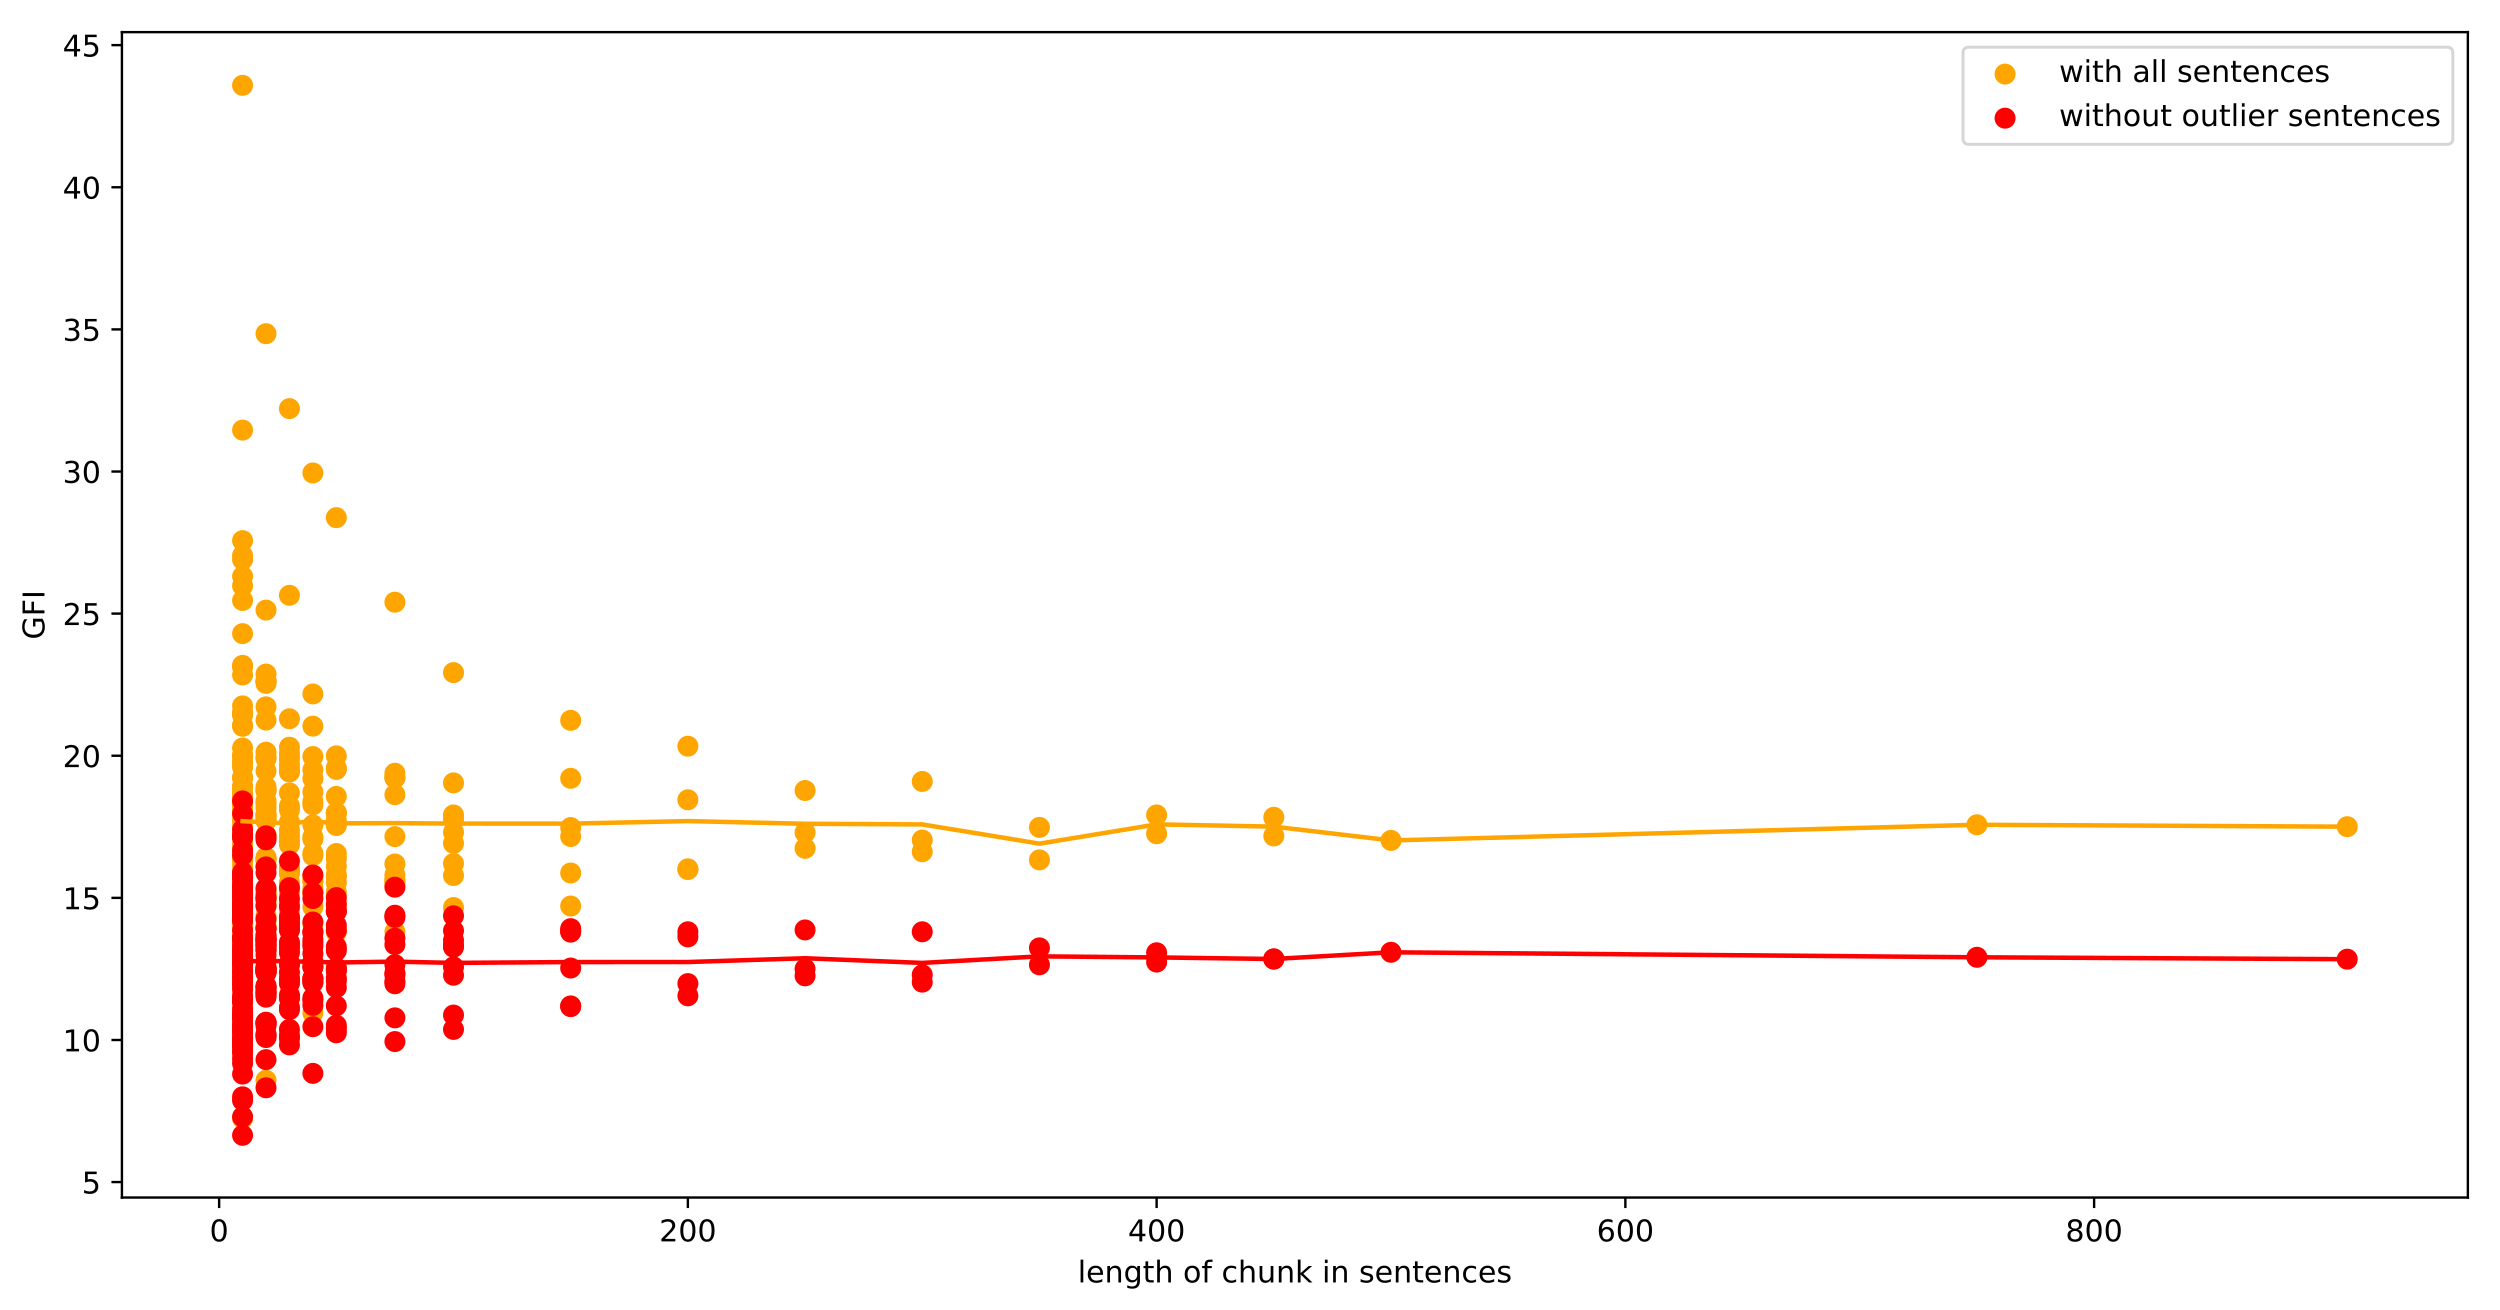 <?xml version="1.0" encoding="utf-8" standalone="no"?>
<!DOCTYPE svg PUBLIC "-//W3C//DTD SVG 1.1//EN"
  "http://www.w3.org/Graphics/SVG/1.1/DTD/svg11.dtd">
<!-- Created with matplotlib (https://matplotlib.org/) -->
<svg height="436.336pt" version="1.1" viewBox="0 0 832.503 436.336" width="832.503pt" xmlns="http://www.w3.org/2000/svg" xmlns:xlink="http://www.w3.org/1999/xlink">
 <defs>
  <style type="text/css">
*{stroke-linecap:butt;stroke-linejoin:round;}
  </style>
 </defs>
 <g id="figure_1">
  <g id="patch_1">
   <path d="M 0 436.336 
L 832.503 436.336 
L 832.503 0 
L 0 0 
z
" style="fill:#ffffff;"/>
  </g>
  <g id="axes_1">
   <g id="patch_2">
    <path d="M 40.603 398.78 
L 821.803 398.78 
L 821.803 10.7 
L 40.603 10.7 
z
" style="fill:#ffffff;"/>
   </g>
   <g id="PathCollection_1">
    <defs>
     <path d="M 0 3 
C 0.796 3 1.559 2.684 2.121 2.121 
C 2.684 1.559 3 0.796 3 0 
C 3 -0.796 2.684 -1.559 2.121 -2.121 
C 1.559 -2.684 0.796 -3 0 -3 
C -0.796 -3 -1.559 -2.684 -2.121 -2.121 
C -2.684 -1.559 -3 -0.796 -3 0 
C -3 0.796 -2.684 1.559 -2.121 2.121 
C -1.559 2.684 -0.796 3 0 3 
z
" id="m69c2e82e66" style="stroke:#ffa500;"/>
    </defs>
    <g clip-path="url(#p02927e706a)">
     <use style="fill:#ffa500;stroke:#ffa500;" x="781.631" xlink:href="#m69c2e82e66" y="275.285"/>
     <use style="fill:#ffa500;stroke:#ffa500;" x="658.318" xlink:href="#m69c2e82e66" y="274.648"/>
     <use style="fill:#ffa500;stroke:#ffa500;" x="463.202" xlink:href="#m69c2e82e66" y="279.863"/>
     <use style="fill:#ffa500;stroke:#ffa500;" x="424.179" xlink:href="#m69c2e82e66" y="278.375"/>
     <use style="fill:#ffa500;stroke:#ffa500;" x="424.179" xlink:href="#m69c2e82e66" y="272.163"/>
     <use style="fill:#ffa500;stroke:#ffa500;" x="385.156" xlink:href="#m69c2e82e66" y="277.642"/>
     <use style="fill:#ffa500;stroke:#ffa500;" x="385.156" xlink:href="#m69c2e82e66" y="271.386"/>
     <use style="fill:#ffa500;stroke:#ffa500;" x="346.133" xlink:href="#m69c2e82e66" y="275.528"/>
     <use style="fill:#ffa500;stroke:#ffa500;" x="346.133" xlink:href="#m69c2e82e66" y="286.352"/>
     <use style="fill:#ffa500;stroke:#ffa500;" x="307.11" xlink:href="#m69c2e82e66" y="279.73"/>
     <use style="fill:#ffa500;stroke:#ffa500;" x="307.11" xlink:href="#m69c2e82e66" y="283.628"/>
     <use style="fill:#ffa500;stroke:#ffa500;" x="307.11" xlink:href="#m69c2e82e66" y="260.23"/>
     <use style="fill:#ffa500;stroke:#ffa500;" x="268.086" xlink:href="#m69c2e82e66" y="282.496"/>
     <use style="fill:#ffa500;stroke:#ffa500;" x="268.086" xlink:href="#m69c2e82e66" y="277.223"/>
     <use style="fill:#ffa500;stroke:#ffa500;" x="268.086" xlink:href="#m69c2e82e66" y="263.236"/>
     <use style="fill:#ffa500;stroke:#ffa500;" x="229.063" xlink:href="#m69c2e82e66" y="289.318"/>
     <use style="fill:#ffa500;stroke:#ffa500;" x="229.063" xlink:href="#m69c2e82e66" y="266.333"/>
     <use style="fill:#ffa500;stroke:#ffa500;" x="229.063" xlink:href="#m69c2e82e66" y="289.554"/>
     <use style="fill:#ffa500;stroke:#ffa500;" x="229.063" xlink:href="#m69c2e82e66" y="248.49"/>
     <use style="fill:#ffa500;stroke:#ffa500;" x="190.04" xlink:href="#m69c2e82e66" y="301.71"/>
     <use style="fill:#ffa500;stroke:#ffa500;" x="190.04" xlink:href="#m69c2e82e66" y="259.177"/>
     <use style="fill:#ffa500;stroke:#ffa500;" x="190.04" xlink:href="#m69c2e82e66" y="275.576"/>
     <use style="fill:#ffa500;stroke:#ffa500;" x="190.04" xlink:href="#m69c2e82e66" y="290.715"/>
     <use style="fill:#ffa500;stroke:#ffa500;" x="190.04" xlink:href="#m69c2e82e66" y="239.875"/>
     <use style="fill:#ffa500;stroke:#ffa500;" x="190.04" xlink:href="#m69c2e82e66" y="278.563"/>
     <use style="fill:#ffa500;stroke:#ffa500;" x="151.017" xlink:href="#m69c2e82e66" y="302.201"/>
     <use style="fill:#ffa500;stroke:#ffa500;" x="151.017" xlink:href="#m69c2e82e66" y="277.184"/>
     <use style="fill:#ffa500;stroke:#ffa500;" x="151.017" xlink:href="#m69c2e82e66" y="260.702"/>
     <use style="fill:#ffa500;stroke:#ffa500;" x="151.017" xlink:href="#m69c2e82e66" y="271.38"/>
     <use style="fill:#ffa500;stroke:#ffa500;" x="151.017" xlink:href="#m69c2e82e66" y="287.546"/>
     <use style="fill:#ffa500;stroke:#ffa500;" x="151.017" xlink:href="#m69c2e82e66" y="291.549"/>
     <use style="fill:#ffa500;stroke:#ffa500;" x="151.017" xlink:href="#m69c2e82e66" y="272.851"/>
     <use style="fill:#ffa500;stroke:#ffa500;" x="151.017" xlink:href="#m69c2e82e66" y="223.974"/>
     <use style="fill:#ffa500;stroke:#ffa500;" x="151.017" xlink:href="#m69c2e82e66" y="280.839"/>
     <use style="fill:#ffa500;stroke:#ffa500;" x="131.505" xlink:href="#m69c2e82e66" y="310.277"/>
     <use style="fill:#ffa500;stroke:#ffa500;" x="131.505" xlink:href="#m69c2e82e66" y="293.365"/>
     <use style="fill:#ffa500;stroke:#ffa500;" x="131.505" xlink:href="#m69c2e82e66" y="258.955"/>
     <use style="fill:#ffa500;stroke:#ffa500;" x="131.505" xlink:href="#m69c2e82e66" y="259.039"/>
     <use style="fill:#ffa500;stroke:#ffa500;" x="131.505" xlink:href="#m69c2e82e66" y="257.487"/>
     <use style="fill:#ffa500;stroke:#ffa500;" x="131.505" xlink:href="#m69c2e82e66" y="294.321"/>
     <use style="fill:#ffa500;stroke:#ffa500;" x="131.505" xlink:href="#m69c2e82e66" y="287.702"/>
     <use style="fill:#ffa500;stroke:#ffa500;" x="131.505" xlink:href="#m69c2e82e66" y="291.404"/>
     <use style="fill:#ffa500;stroke:#ffa500;" x="131.505" xlink:href="#m69c2e82e66" y="278.601"/>
     <use style="fill:#ffa500;stroke:#ffa500;" x="131.505" xlink:href="#m69c2e82e66" y="200.531"/>
     <use style="fill:#ffa500;stroke:#ffa500;" x="131.505" xlink:href="#m69c2e82e66" y="264.631"/>
     <use style="fill:#ffa500;stroke:#ffa500;" x="131.505" xlink:href="#m69c2e82e66" y="292.921"/>
     <use style="fill:#ffa500;stroke:#ffa500;" x="111.994" xlink:href="#m69c2e82e66" y="294.027"/>
     <use style="fill:#ffa500;stroke:#ffa500;" x="111.994" xlink:href="#m69c2e82e66" y="310.409"/>
     <use style="fill:#ffa500;stroke:#ffa500;" x="111.994" xlink:href="#m69c2e82e66" y="300.678"/>
     <use style="fill:#ffa500;stroke:#ffa500;" x="111.994" xlink:href="#m69c2e82e66" y="255.74"/>
     <use style="fill:#ffa500;stroke:#ffa500;" x="111.994" xlink:href="#m69c2e82e66" y="256.222"/>
     <use style="fill:#ffa500;stroke:#ffa500;" x="111.994" xlink:href="#m69c2e82e66" y="265.207"/>
     <use style="fill:#ffa500;stroke:#ffa500;" x="111.994" xlink:href="#m69c2e82e66" y="251.703"/>
     <use style="fill:#ffa500;stroke:#ffa500;" x="111.994" xlink:href="#m69c2e82e66" y="292.019"/>
     <use style="fill:#ffa500;stroke:#ffa500;" x="111.994" xlink:href="#m69c2e82e66" y="284.214"/>
     <use style="fill:#ffa500;stroke:#ffa500;" x="111.994" xlink:href="#m69c2e82e66" y="288.49"/>
     <use style="fill:#ffa500;stroke:#ffa500;" x="111.994" xlink:href="#m69c2e82e66" y="285.974"/>
     <use style="fill:#ffa500;stroke:#ffa500;" x="111.994" xlink:href="#m69c2e82e66" y="297.064"/>
     <use style="fill:#ffa500;stroke:#ffa500;" x="111.994" xlink:href="#m69c2e82e66" y="270.615"/>
     <use style="fill:#ffa500;stroke:#ffa500;" x="111.994" xlink:href="#m69c2e82e66" y="274.899"/>
     <use style="fill:#ffa500;stroke:#ffa500;" x="111.994" xlink:href="#m69c2e82e66" y="172.373"/>
     <use style="fill:#ffa500;stroke:#ffa500;" x="111.994" xlink:href="#m69c2e82e66" y="273.213"/>
     <use style="fill:#ffa500;stroke:#ffa500;" x="111.994" xlink:href="#m69c2e82e66" y="270.845"/>
     <use style="fill:#ffa500;stroke:#ffa500;" x="111.994" xlink:href="#m69c2e82e66" y="291.307"/>
     <use style="fill:#ffa500;stroke:#ffa500;" x="104.189" xlink:href="#m69c2e82e66" y="274.691"/>
     <use style="fill:#ffa500;stroke:#ffa500;" x="104.189" xlink:href="#m69c2e82e66" y="337.32"/>
     <use style="fill:#ffa500;stroke:#ffa500;" x="104.189" xlink:href="#m69c2e82e66" y="293.572"/>
     <use style="fill:#ffa500;stroke:#ffa500;" x="104.189" xlink:href="#m69c2e82e66" y="293.21"/>
     <use style="fill:#ffa500;stroke:#ffa500;" x="104.189" xlink:href="#m69c2e82e66" y="251.925"/>
     <use style="fill:#ffa500;stroke:#ffa500;" x="104.189" xlink:href="#m69c2e82e66" y="256.372"/>
     <use style="fill:#ffa500;stroke:#ffa500;" x="104.189" xlink:href="#m69c2e82e66" y="266.902"/>
     <use style="fill:#ffa500;stroke:#ffa500;" x="104.189" xlink:href="#m69c2e82e66" y="241.801"/>
     <use style="fill:#ffa500;stroke:#ffa500;" x="104.189" xlink:href="#m69c2e82e66" y="268.022"/>
     <use style="fill:#ffa500;stroke:#ffa500;" x="104.189" xlink:href="#m69c2e82e66" y="297.029"/>
     <use style="fill:#ffa500;stroke:#ffa500;" x="104.189" xlink:href="#m69c2e82e66" y="279.388"/>
     <use style="fill:#ffa500;stroke:#ffa500;" x="104.189" xlink:href="#m69c2e82e66" y="284.118"/>
     <use style="fill:#ffa500;stroke:#ffa500;" x="104.189" xlink:href="#m69c2e82e66" y="291.851"/>
     <use style="fill:#ffa500;stroke:#ffa500;" x="104.189" xlink:href="#m69c2e82e66" y="278.707"/>
     <use style="fill:#ffa500;stroke:#ffa500;" x="104.189" xlink:href="#m69c2e82e66" y="307.724"/>
     <use style="fill:#ffa500;stroke:#ffa500;" x="104.189" xlink:href="#m69c2e82e66" y="263.727"/>
     <use style="fill:#ffa500;stroke:#ffa500;" x="104.189" xlink:href="#m69c2e82e66" y="302.022"/>
     <use style="fill:#ffa500;stroke:#ffa500;" x="104.189" xlink:href="#m69c2e82e66" y="231.073"/>
     <use style="fill:#ffa500;stroke:#ffa500;" x="104.189" xlink:href="#m69c2e82e66" y="157.499"/>
     <use style="fill:#ffa500;stroke:#ffa500;" x="104.189" xlink:href="#m69c2e82e66" y="284.929"/>
     <use style="fill:#ffa500;stroke:#ffa500;" x="104.189" xlink:href="#m69c2e82e66" y="259.231"/>
     <use style="fill:#ffa500;stroke:#ffa500;" x="104.189" xlink:href="#m69c2e82e66" y="295.763"/>
     <use style="fill:#ffa500;stroke:#ffa500;" x="96.384" xlink:href="#m69c2e82e66" y="264.04"/>
     <use style="fill:#ffa500;stroke:#ffa500;" x="96.384" xlink:href="#m69c2e82e66" y="345.736"/>
     <use style="fill:#ffa500;stroke:#ffa500;" x="96.384" xlink:href="#m69c2e82e66" y="297.118"/>
     <use style="fill:#ffa500;stroke:#ffa500;" x="96.384" xlink:href="#m69c2e82e66" y="303.702"/>
     <use style="fill:#ffa500;stroke:#ffa500;" x="96.384" xlink:href="#m69c2e82e66" y="300.963"/>
     <use style="fill:#ffa500;stroke:#ffa500;" x="96.384" xlink:href="#m69c2e82e66" y="257.079"/>
     <use style="fill:#ffa500;stroke:#ffa500;" x="96.384" xlink:href="#m69c2e82e66" y="256.223"/>
     <use style="fill:#ffa500;stroke:#ffa500;" x="96.384" xlink:href="#m69c2e82e66" y="254.58"/>
     <use style="fill:#ffa500;stroke:#ffa500;" x="96.384" xlink:href="#m69c2e82e66" y="273.726"/>
     <use style="fill:#ffa500;stroke:#ffa500;" x="96.384" xlink:href="#m69c2e82e66" y="250.997"/>
     <use style="fill:#ffa500;stroke:#ffa500;" x="96.384" xlink:href="#m69c2e82e66" y="239.344"/>
     <use style="fill:#ffa500;stroke:#ffa500;" x="96.384" xlink:href="#m69c2e82e66" y="269.684"/>
     <use style="fill:#ffa500;stroke:#ffa500;" x="96.384" xlink:href="#m69c2e82e66" y="290.889"/>
     <use style="fill:#ffa500;stroke:#ffa500;" x="96.384" xlink:href="#m69c2e82e66" y="296.933"/>
     <use style="fill:#ffa500;stroke:#ffa500;" x="96.384" xlink:href="#m69c2e82e66" y="279.867"/>
     <use style="fill:#ffa500;stroke:#ffa500;" x="96.384" xlink:href="#m69c2e82e66" y="278.33"/>
     <use style="fill:#ffa500;stroke:#ffa500;" x="96.384" xlink:href="#m69c2e82e66" y="293.907"/>
     <use style="fill:#ffa500;stroke:#ffa500;" x="96.384" xlink:href="#m69c2e82e66" y="289.378"/>
     <use style="fill:#ffa500;stroke:#ffa500;" x="96.384" xlink:href="#m69c2e82e66" y="281.305"/>
     <use style="fill:#ffa500;stroke:#ffa500;" x="96.384" xlink:href="#m69c2e82e66" y="309.564"/>
     <use style="fill:#ffa500;stroke:#ffa500;" x="96.384" xlink:href="#m69c2e82e66" y="248.827"/>
     <use style="fill:#ffa500;stroke:#ffa500;" x="96.384" xlink:href="#m69c2e82e66" y="290.331"/>
     <use style="fill:#ffa500;stroke:#ffa500;" x="96.384" xlink:href="#m69c2e82e66" y="327.233"/>
     <use style="fill:#ffa500;stroke:#ffa500;" x="96.384" xlink:href="#m69c2e82e66" y="198.242"/>
     <use style="fill:#ffa500;stroke:#ffa500;" x="96.384" xlink:href="#m69c2e82e66" y="136.073"/>
     <use style="fill:#ffa500;stroke:#ffa500;" x="96.384" xlink:href="#m69c2e82e66" y="252.724"/>
     <use style="fill:#ffa500;stroke:#ffa500;" x="96.384" xlink:href="#m69c2e82e66" y="268.428"/>
     <use style="fill:#ffa500;stroke:#ffa500;" x="96.384" xlink:href="#m69c2e82e66" y="276.463"/>
     <use style="fill:#ffa500;stroke:#ffa500;" x="96.384" xlink:href="#m69c2e82e66" y="302.804"/>
     <use style="fill:#ffa500;stroke:#ffa500;" x="96.384" xlink:href="#m69c2e82e66" y="289.152"/>
     <use style="fill:#ffa500;stroke:#ffa500;" x="88.58" xlink:href="#m69c2e82e66" y="252.187"/>
     <use style="fill:#ffa500;stroke:#ffa500;" x="88.58" xlink:href="#m69c2e82e66" y="297.387"/>
     <use style="fill:#ffa500;stroke:#ffa500;" x="88.58" xlink:href="#m69c2e82e66" y="359.736"/>
     <use style="fill:#ffa500;stroke:#ffa500;" x="88.58" xlink:href="#m69c2e82e66" y="314.844"/>
     <use style="fill:#ffa500;stroke:#ffa500;" x="88.58" xlink:href="#m69c2e82e66" y="286.138"/>
     <use style="fill:#ffa500;stroke:#ffa500;" x="88.58" xlink:href="#m69c2e82e66" y="299.053"/>
     <use style="fill:#ffa500;stroke:#ffa500;" x="88.58" xlink:href="#m69c2e82e66" y="301.152"/>
     <use style="fill:#ffa500;stroke:#ffa500;" x="88.58" xlink:href="#m69c2e82e66" y="285.476"/>
     <use style="fill:#ffa500;stroke:#ffa500;" x="88.58" xlink:href="#m69c2e82e66" y="250.474"/>
     <use style="fill:#ffa500;stroke:#ffa500;" x="88.58" xlink:href="#m69c2e82e66" y="252.611"/>
     <use style="fill:#ffa500;stroke:#ffa500;" x="88.58" xlink:href="#m69c2e82e66" y="273.361"/>
     <use style="fill:#ffa500;stroke:#ffa500;" x="88.58" xlink:href="#m69c2e82e66" y="239.793"/>
     <use style="fill:#ffa500;stroke:#ffa500;" x="88.58" xlink:href="#m69c2e82e66" y="262.029"/>
     <use style="fill:#ffa500;stroke:#ffa500;" x="88.58" xlink:href="#m69c2e82e66" y="271.123"/>
     <use style="fill:#ffa500;stroke:#ffa500;" x="88.58" xlink:href="#m69c2e82e66" y="256.738"/>
     <use style="fill:#ffa500;stroke:#ffa500;" x="88.58" xlink:href="#m69c2e82e66" y="227.564"/>
     <use style="fill:#ffa500;stroke:#ffa500;" x="88.58" xlink:href="#m69c2e82e66" y="263.416"/>
     <use style="fill:#ffa500;stroke:#ffa500;" x="88.58" xlink:href="#m69c2e82e66" y="272.099"/>
     <use style="fill:#ffa500;stroke:#ffa500;" x="88.58" xlink:href="#m69c2e82e66" y="273.03"/>
     <use style="fill:#ffa500;stroke:#ffa500;" x="88.58" xlink:href="#m69c2e82e66" y="323.539"/>
     <use style="fill:#ffa500;stroke:#ffa500;" x="88.58" xlink:href="#m69c2e82e66" y="288.327"/>
     <use style="fill:#ffa500;stroke:#ffa500;" x="88.58" xlink:href="#m69c2e82e66" y="266.692"/>
     <use style="fill:#ffa500;stroke:#ffa500;" x="88.58" xlink:href="#m69c2e82e66" y="308.052"/>
     <use style="fill:#ffa500;stroke:#ffa500;" x="88.58" xlink:href="#m69c2e82e66" y="263.054"/>
     <use style="fill:#ffa500;stroke:#ffa500;" x="88.58" xlink:href="#m69c2e82e66" y="304.977"/>
     <use style="fill:#ffa500;stroke:#ffa500;" x="88.58" xlink:href="#m69c2e82e66" y="278.101"/>
     <use style="fill:#ffa500;stroke:#ffa500;" x="88.58" xlink:href="#m69c2e82e66" y="286.432"/>
     <use style="fill:#ffa500;stroke:#ffa500;" x="88.58" xlink:href="#m69c2e82e66" y="271.24"/>
     <use style="fill:#ffa500;stroke:#ffa500;" x="88.58" xlink:href="#m69c2e82e66" y="306.232"/>
     <use style="fill:#ffa500;stroke:#ffa500;" x="88.58" xlink:href="#m69c2e82e66" y="308.686"/>
     <use style="fill:#ffa500;stroke:#ffa500;" x="88.58" xlink:href="#m69c2e82e66" y="224.458"/>
     <use style="fill:#ffa500;stroke:#ffa500;" x="88.58" xlink:href="#m69c2e82e66" y="301.807"/>
     <use style="fill:#ffa500;stroke:#ffa500;" x="88.58" xlink:href="#m69c2e82e66" y="278.951"/>
     <use style="fill:#ffa500;stroke:#ffa500;" x="88.58" xlink:href="#m69c2e82e66" y="322.263"/>
     <use style="fill:#ffa500;stroke:#ffa500;" x="88.58" xlink:href="#m69c2e82e66" y="235.374"/>
     <use style="fill:#ffa500;stroke:#ffa500;" x="88.58" xlink:href="#m69c2e82e66" y="226.669"/>
     <use style="fill:#ffa500;stroke:#ffa500;" x="88.58" xlink:href="#m69c2e82e66" y="111.116"/>
     <use style="fill:#ffa500;stroke:#ffa500;" x="88.58" xlink:href="#m69c2e82e66" y="203.158"/>
     <use style="fill:#ffa500;stroke:#ffa500;" x="88.58" xlink:href="#m69c2e82e66" y="267.712"/>
     <use style="fill:#ffa500;stroke:#ffa500;" x="88.58" xlink:href="#m69c2e82e66" y="299.635"/>
     <use style="fill:#ffa500;stroke:#ffa500;" x="88.58" xlink:href="#m69c2e82e66" y="226.655"/>
     <use style="fill:#ffa500;stroke:#ffa500;" x="88.58" xlink:href="#m69c2e82e66" y="296.239"/>
     <use style="fill:#ffa500;stroke:#ffa500;" x="88.58" xlink:href="#m69c2e82e66" y="320.099"/>
     <use style="fill:#ffa500;stroke:#ffa500;" x="88.58" xlink:href="#m69c2e82e66" y="269.122"/>
     <use style="fill:#ffa500;stroke:#ffa500;" x="88.58" xlink:href="#m69c2e82e66" y="297.386"/>
     <use style="fill:#ffa500;stroke:#ffa500;" x="80.775" xlink:href="#m69c2e82e66" y="284.742"/>
     <use style="fill:#ffa500;stroke:#ffa500;" x="80.775" xlink:href="#m69c2e82e66" y="222.092"/>
     <use style="fill:#ffa500;stroke:#ffa500;" x="80.775" xlink:href="#m69c2e82e66" y="285.715"/>
     <use style="fill:#ffa500;stroke:#ffa500;" x="80.775" xlink:href="#m69c2e82e66" y="309.294"/>
     <use style="fill:#ffa500;stroke:#ffa500;" x="80.775" xlink:href="#m69c2e82e66" y="372.477"/>
     <use style="fill:#ffa500;stroke:#ffa500;" x="80.775" xlink:href="#m69c2e82e66" y="347.965"/>
     <use style="fill:#ffa500;stroke:#ffa500;" x="80.775" xlink:href="#m69c2e82e66" y="349.204"/>
     <use style="fill:#ffa500;stroke:#ffa500;" x="80.775" xlink:href="#m69c2e82e66" y="286.101"/>
     <use style="fill:#ffa500;stroke:#ffa500;" x="80.775" xlink:href="#m69c2e82e66" y="262.322"/>
     <use style="fill:#ffa500;stroke:#ffa500;" x="80.775" xlink:href="#m69c2e82e66" y="311.756"/>
     <use style="fill:#ffa500;stroke:#ffa500;" x="80.775" xlink:href="#m69c2e82e66" y="306.736"/>
     <use style="fill:#ffa500;stroke:#ffa500;" x="80.775" xlink:href="#m69c2e82e66" y="291.47"/>
     <use style="fill:#ffa500;stroke:#ffa500;" x="80.775" xlink:href="#m69c2e82e66" y="288.261"/>
     <use style="fill:#ffa500;stroke:#ffa500;" x="80.775" xlink:href="#m69c2e82e66" y="314.86"/>
     <use style="fill:#ffa500;stroke:#ffa500;" x="80.775" xlink:href="#m69c2e82e66" y="299.106"/>
     <use style="fill:#ffa500;stroke:#ffa500;" x="80.775" xlink:href="#m69c2e82e66" y="270.684"/>
     <use style="fill:#ffa500;stroke:#ffa500;" x="80.775" xlink:href="#m69c2e82e66" y="199.963"/>
     <use style="fill:#ffa500;stroke:#ffa500;" x="80.775" xlink:href="#m69c2e82e66" y="293.236"/>
     <use style="fill:#ffa500;stroke:#ffa500;" x="80.775" xlink:href="#m69c2e82e66" y="273.299"/>
     <use style="fill:#ffa500;stroke:#ffa500;" x="80.775" xlink:href="#m69c2e82e66" y="224.772"/>
     <use style="fill:#ffa500;stroke:#ffa500;" x="80.775" xlink:href="#m69c2e82e66" y="261.821"/>
     <use style="fill:#ffa500;stroke:#ffa500;" x="80.775" xlink:href="#m69c2e82e66" y="284.725"/>
     <use style="fill:#ffa500;stroke:#ffa500;" x="80.775" xlink:href="#m69c2e82e66" y="241.858"/>
     <use style="fill:#ffa500;stroke:#ffa500;" x="80.775" xlink:href="#m69c2e82e66" y="237.74"/>
     <use style="fill:#ffa500;stroke:#ffa500;" x="80.775" xlink:href="#m69c2e82e66" y="255.449"/>
     <use style="fill:#ffa500;stroke:#ffa500;" x="80.775" xlink:href="#m69c2e82e66" y="268.58"/>
     <use style="fill:#ffa500;stroke:#ffa500;" x="80.775" xlink:href="#m69c2e82e66" y="298.041"/>
     <use style="fill:#ffa500;stroke:#ffa500;" x="80.775" xlink:href="#m69c2e82e66" y="238.006"/>
     <use style="fill:#ffa500;stroke:#ffa500;" x="80.775" xlink:href="#m69c2e82e66" y="237.254"/>
     <use style="fill:#ffa500;stroke:#ffa500;" x="80.775" xlink:href="#m69c2e82e66" y="277.66"/>
     <use style="fill:#ffa500;stroke:#ffa500;" x="80.775" xlink:href="#m69c2e82e66" y="195.08"/>
     <use style="fill:#ffa500;stroke:#ffa500;" x="80.775" xlink:href="#m69c2e82e66" y="253.556"/>
     <use style="fill:#ffa500;stroke:#ffa500;" x="80.775" xlink:href="#m69c2e82e66" y="262.353"/>
     <use style="fill:#ffa500;stroke:#ffa500;" x="80.775" xlink:href="#m69c2e82e66" y="264.401"/>
     <use style="fill:#ffa500;stroke:#ffa500;" x="80.775" xlink:href="#m69c2e82e66" y="277.95"/>
     <use style="fill:#ffa500;stroke:#ffa500;" x="80.775" xlink:href="#m69c2e82e66" y="265.503"/>
     <use style="fill:#ffa500;stroke:#ffa500;" x="80.775" xlink:href="#m69c2e82e66" y="281.074"/>
     <use style="fill:#ffa500;stroke:#ffa500;" x="80.775" xlink:href="#m69c2e82e66" y="264.208"/>
     <use style="fill:#ffa500;stroke:#ffa500;" x="80.775" xlink:href="#m69c2e82e66" y="332.371"/>
     <use style="fill:#ffa500;stroke:#ffa500;" x="80.775" xlink:href="#m69c2e82e66" y="314.162"/>
     <use style="fill:#ffa500;stroke:#ffa500;" x="80.775" xlink:href="#m69c2e82e66" y="328.573"/>
     <use style="fill:#ffa500;stroke:#ffa500;" x="80.775" xlink:href="#m69c2e82e66" y="251.777"/>
     <use style="fill:#ffa500;stroke:#ffa500;" x="80.775" xlink:href="#m69c2e82e66" y="235.059"/>
     <use style="fill:#ffa500;stroke:#ffa500;" x="80.775" xlink:href="#m69c2e82e66" y="299.011"/>
     <use style="fill:#ffa500;stroke:#ffa500;" x="80.775" xlink:href="#m69c2e82e66" y="302.34"/>
     <use style="fill:#ffa500;stroke:#ffa500;" x="80.775" xlink:href="#m69c2e82e66" y="313.55"/>
     <use style="fill:#ffa500;stroke:#ffa500;" x="80.775" xlink:href="#m69c2e82e66" y="275.229"/>
     <use style="fill:#ffa500;stroke:#ffa500;" x="80.775" xlink:href="#m69c2e82e66" y="251.558"/>
     <use style="fill:#ffa500;stroke:#ffa500;" x="80.775" xlink:href="#m69c2e82e66" y="297.095"/>
     <use style="fill:#ffa500;stroke:#ffa500;" x="80.775" xlink:href="#m69c2e82e66" y="310.837"/>
     <use style="fill:#ffa500;stroke:#ffa500;" x="80.775" xlink:href="#m69c2e82e66" y="273.225"/>
     <use style="fill:#ffa500;stroke:#ffa500;" x="80.775" xlink:href="#m69c2e82e66" y="281.474"/>
     <use style="fill:#ffa500;stroke:#ffa500;" x="80.775" xlink:href="#m69c2e82e66" y="301.454"/>
     <use style="fill:#ffa500;stroke:#ffa500;" x="80.775" xlink:href="#m69c2e82e66" y="269.671"/>
     <use style="fill:#ffa500;stroke:#ffa500;" x="80.775" xlink:href="#m69c2e82e66" y="284.152"/>
     <use style="fill:#ffa500;stroke:#ffa500;" x="80.775" xlink:href="#m69c2e82e66" y="259.038"/>
     <use style="fill:#ffa500;stroke:#ffa500;" x="80.775" xlink:href="#m69c2e82e66" y="302.207"/>
     <use style="fill:#ffa500;stroke:#ffa500;" x="80.775" xlink:href="#m69c2e82e66" y="310.241"/>
     <use style="fill:#ffa500;stroke:#ffa500;" x="80.775" xlink:href="#m69c2e82e66" y="316.338"/>
     <use style="fill:#ffa500;stroke:#ffa500;" x="80.775" xlink:href="#m69c2e82e66" y="294.885"/>
     <use style="fill:#ffa500;stroke:#ffa500;" x="80.775" xlink:href="#m69c2e82e66" y="258.868"/>
     <use style="fill:#ffa500;stroke:#ffa500;" x="80.775" xlink:href="#m69c2e82e66" y="180.036"/>
     <use style="fill:#ffa500;stroke:#ffa500;" x="80.775" xlink:href="#m69c2e82e66" y="293.021"/>
     <use style="fill:#ffa500;stroke:#ffa500;" x="80.775" xlink:href="#m69c2e82e66" y="310.661"/>
     <use style="fill:#ffa500;stroke:#ffa500;" x="80.775" xlink:href="#m69c2e82e66" y="298.979"/>
     <use style="fill:#ffa500;stroke:#ffa500;" x="80.775" xlink:href="#m69c2e82e66" y="254.184"/>
     <use style="fill:#ffa500;stroke:#ffa500;" x="80.775" xlink:href="#m69c2e82e66" y="313.752"/>
     <use style="fill:#ffa500;stroke:#ffa500;" x="80.775" xlink:href="#m69c2e82e66" y="325.878"/>
     <use style="fill:#ffa500;stroke:#ffa500;" x="80.775" xlink:href="#m69c2e82e66" y="337.242"/>
     <use style="fill:#ffa500;stroke:#ffa500;" x="80.775" xlink:href="#m69c2e82e66" y="143.224"/>
     <use style="fill:#ffa500;stroke:#ffa500;" x="80.775" xlink:href="#m69c2e82e66" y="186.362"/>
     <use style="fill:#ffa500;stroke:#ffa500;" x="80.775" xlink:href="#m69c2e82e66" y="267.507"/>
     <use style="fill:#ffa500;stroke:#ffa500;" x="80.775" xlink:href="#m69c2e82e66" y="191.956"/>
     <use style="fill:#ffa500;stroke:#ffa500;" x="80.775" xlink:href="#m69c2e82e66" y="28.417"/>
     <use style="fill:#ffa500;stroke:#ffa500;" x="80.775" xlink:href="#m69c2e82e66" y="184.998"/>
     <use style="fill:#ffa500;stroke:#ffa500;" x="80.775" xlink:href="#m69c2e82e66" y="221.56"/>
     <use style="fill:#ffa500;stroke:#ffa500;" x="80.775" xlink:href="#m69c2e82e66" y="286.754"/>
     <use style="fill:#ffa500;stroke:#ffa500;" x="80.775" xlink:href="#m69c2e82e66" y="249.09"/>
     <use style="fill:#ffa500;stroke:#ffa500;" x="80.775" xlink:href="#m69c2e82e66" y="307.612"/>
     <use style="fill:#ffa500;stroke:#ffa500;" x="80.775" xlink:href="#m69c2e82e66" y="291.998"/>
     <use style="fill:#ffa500;stroke:#ffa500;" x="80.775" xlink:href="#m69c2e82e66" y="210.995"/>
     <use style="fill:#ffa500;stroke:#ffa500;" x="80.775" xlink:href="#m69c2e82e66" y="241.474"/>
     <use style="fill:#ffa500;stroke:#ffa500;" x="80.775" xlink:href="#m69c2e82e66" y="290.282"/>
     <use style="fill:#ffa500;stroke:#ffa500;" x="80.775" xlink:href="#m69c2e82e66" y="301.794"/>
     <use style="fill:#ffa500;stroke:#ffa500;" x="80.775" xlink:href="#m69c2e82e66" y="322.176"/>
     <use style="fill:#ffa500;stroke:#ffa500;" x="80.775" xlink:href="#m69c2e82e66" y="316.536"/>
     <use style="fill:#ffa500;stroke:#ffa500;" x="80.775" xlink:href="#m69c2e82e66" y="267.148"/>
     <use style="fill:#ffa500;stroke:#ffa500;" x="80.775" xlink:href="#m69c2e82e66" y="270.84"/>
     <use style="fill:#ffa500;stroke:#ffa500;" x="80.775" xlink:href="#m69c2e82e66" y="307.249"/>
     <use style="fill:#ffa500;stroke:#ffa500;" x="80.775" xlink:href="#m69c2e82e66" y="285.87"/>
    </g>
   </g>
   <g id="PathCollection_2">
    <defs>
     <path d="M 0 3 
C 0.796 3 1.559 2.684 2.121 2.121 
C 2.684 1.559 3 0.796 3 0 
C 3 -0.796 2.684 -1.559 2.121 -2.121 
C 1.559 -2.684 0.796 -3 0 -3 
C -0.796 -3 -1.559 -2.684 -2.121 -2.121 
C -2.684 -1.559 -3 -0.796 -3 0 
C -3 0.796 -2.684 1.559 -2.121 2.121 
C -1.559 2.684 -0.796 3 0 3 
z
" id="mf148889e43" style="stroke:#ff0000;"/>
    </defs>
    <g clip-path="url(#p02927e706a)">
     <use style="fill:#ff0000;stroke:#ff0000;" x="781.631" xlink:href="#mf148889e43" y="319.411"/>
     <use style="fill:#ff0000;stroke:#ff0000;" x="658.318" xlink:href="#mf148889e43" y="318.779"/>
     <use style="fill:#ff0000;stroke:#ff0000;" x="463.202" xlink:href="#mf148889e43" y="317.113"/>
     <use style="fill:#ff0000;stroke:#ff0000;" x="424.179" xlink:href="#mf148889e43" y="319.289"/>
     <use style="fill:#ff0000;stroke:#ff0000;" x="424.179" xlink:href="#mf148889e43" y="319.405"/>
     <use style="fill:#ff0000;stroke:#ff0000;" x="385.156" xlink:href="#mf148889e43" y="320.37"/>
     <use style="fill:#ff0000;stroke:#ff0000;" x="385.156" xlink:href="#mf148889e43" y="317.273"/>
     <use style="fill:#ff0000;stroke:#ff0000;" x="346.133" xlink:href="#mf148889e43" y="321.288"/>
     <use style="fill:#ff0000;stroke:#ff0000;" x="346.133" xlink:href="#mf148889e43" y="315.64"/>
     <use style="fill:#ff0000;stroke:#ff0000;" x="307.11" xlink:href="#mf148889e43" y="324.622"/>
     <use style="fill:#ff0000;stroke:#ff0000;" x="307.11" xlink:href="#mf148889e43" y="310.286"/>
     <use style="fill:#ff0000;stroke:#ff0000;" x="307.11" xlink:href="#mf148889e43" y="327.05"/>
     <use style="fill:#ff0000;stroke:#ff0000;" x="268.086" xlink:href="#mf148889e43" y="324.951"/>
     <use style="fill:#ff0000;stroke:#ff0000;" x="268.086" xlink:href="#mf148889e43" y="309.67"/>
     <use style="fill:#ff0000;stroke:#ff0000;" x="268.086" xlink:href="#mf148889e43" y="322.665"/>
     <use style="fill:#ff0000;stroke:#ff0000;" x="229.063" xlink:href="#mf148889e43" y="327.54"/>
     <use style="fill:#ff0000;stroke:#ff0000;" x="229.063" xlink:href="#mf148889e43" y="311.989"/>
     <use style="fill:#ff0000;stroke:#ff0000;" x="229.063" xlink:href="#mf148889e43" y="310.287"/>
     <use style="fill:#ff0000;stroke:#ff0000;" x="229.063" xlink:href="#mf148889e43" y="331.609"/>
     <use style="fill:#ff0000;stroke:#ff0000;" x="190.04" xlink:href="#mf148889e43" y="335.21"/>
     <use style="fill:#ff0000;stroke:#ff0000;" x="190.04" xlink:href="#mf148889e43" y="309.248"/>
     <use style="fill:#ff0000;stroke:#ff0000;" x="190.04" xlink:href="#mf148889e43" y="309.999"/>
     <use style="fill:#ff0000;stroke:#ff0000;" x="190.04" xlink:href="#mf148889e43" y="310.404"/>
     <use style="fill:#ff0000;stroke:#ff0000;" x="190.04" xlink:href="#mf148889e43" y="334.973"/>
     <use style="fill:#ff0000;stroke:#ff0000;" x="190.04" xlink:href="#mf148889e43" y="322.359"/>
     <use style="fill:#ff0000;stroke:#ff0000;" x="151.017" xlink:href="#mf148889e43" y="342.798"/>
     <use style="fill:#ff0000;stroke:#ff0000;" x="151.017" xlink:href="#mf148889e43" y="313.158"/>
     <use style="fill:#ff0000;stroke:#ff0000;" x="151.017" xlink:href="#mf148889e43" y="315.413"/>
     <use style="fill:#ff0000;stroke:#ff0000;" x="151.017" xlink:href="#mf148889e43" y="309.904"/>
     <use style="fill:#ff0000;stroke:#ff0000;" x="151.017" xlink:href="#mf148889e43" y="304.962"/>
     <use style="fill:#ff0000;stroke:#ff0000;" x="151.017" xlink:href="#mf148889e43" y="314.781"/>
     <use style="fill:#ff0000;stroke:#ff0000;" x="151.017" xlink:href="#mf148889e43" y="338.018"/>
     <use style="fill:#ff0000;stroke:#ff0000;" x="151.017" xlink:href="#mf148889e43" y="324.753"/>
     <use style="fill:#ff0000;stroke:#ff0000;" x="151.017" xlink:href="#mf148889e43" y="321.989"/>
     <use style="fill:#ff0000;stroke:#ff0000;" x="131.505" xlink:href="#mf148889e43" y="346.84"/>
     <use style="fill:#ff0000;stroke:#ff0000;" x="131.505" xlink:href="#mf148889e43" y="324.705"/>
     <use style="fill:#ff0000;stroke:#ff0000;" x="131.505" xlink:href="#mf148889e43" y="305.5"/>
     <use style="fill:#ff0000;stroke:#ff0000;" x="131.505" xlink:href="#mf148889e43" y="312.426"/>
     <use style="fill:#ff0000;stroke:#ff0000;" x="131.505" xlink:href="#mf148889e43" y="304.764"/>
     <use style="fill:#ff0000;stroke:#ff0000;" x="131.505" xlink:href="#mf148889e43" y="314.541"/>
     <use style="fill:#ff0000;stroke:#ff0000;" x="131.505" xlink:href="#mf148889e43" y="295.433"/>
     <use style="fill:#ff0000;stroke:#ff0000;" x="131.505" xlink:href="#mf148889e43" y="327.595"/>
     <use style="fill:#ff0000;stroke:#ff0000;" x="131.505" xlink:href="#mf148889e43" y="338.944"/>
     <use style="fill:#ff0000;stroke:#ff0000;" x="131.505" xlink:href="#mf148889e43" y="326.741"/>
     <use style="fill:#ff0000;stroke:#ff0000;" x="131.505" xlink:href="#mf148889e43" y="323.982"/>
     <use style="fill:#ff0000;stroke:#ff0000;" x="131.505" xlink:href="#mf148889e43" y="321.228"/>
     <use style="fill:#ff0000;stroke:#ff0000;" x="111.994" xlink:href="#mf148889e43" y="341.393"/>
     <use style="fill:#ff0000;stroke:#ff0000;" x="111.994" xlink:href="#mf148889e43" y="343.922"/>
     <use style="fill:#ff0000;stroke:#ff0000;" x="111.994" xlink:href="#mf148889e43" y="322.856"/>
     <use style="fill:#ff0000;stroke:#ff0000;" x="111.994" xlink:href="#mf148889e43" y="298.899"/>
     <use style="fill:#ff0000;stroke:#ff0000;" x="111.994" xlink:href="#mf148889e43" y="308.122"/>
     <use style="fill:#ff0000;stroke:#ff0000;" x="111.994" xlink:href="#mf148889e43" y="322.285"/>
     <use style="fill:#ff0000;stroke:#ff0000;" x="111.994" xlink:href="#mf148889e43" y="303.297"/>
     <use style="fill:#ff0000;stroke:#ff0000;" x="111.994" xlink:href="#mf148889e43" y="315.274"/>
     <use style="fill:#ff0000;stroke:#ff0000;" x="111.994" xlink:href="#mf148889e43" y="309.812"/>
     <use style="fill:#ff0000;stroke:#ff0000;" x="111.994" xlink:href="#mf148889e43" y="301.344"/>
     <use style="fill:#ff0000;stroke:#ff0000;" x="111.994" xlink:href="#mf148889e43" y="303.558"/>
     <use style="fill:#ff0000;stroke:#ff0000;" x="111.994" xlink:href="#mf148889e43" y="326.689"/>
     <use style="fill:#ff0000;stroke:#ff0000;" x="111.994" xlink:href="#mf148889e43" y="334.944"/>
     <use style="fill:#ff0000;stroke:#ff0000;" x="111.994" xlink:href="#mf148889e43" y="342.424"/>
     <use style="fill:#ff0000;stroke:#ff0000;" x="111.994" xlink:href="#mf148889e43" y="325.649"/>
     <use style="fill:#ff0000;stroke:#ff0000;" x="111.994" xlink:href="#mf148889e43" y="323.327"/>
     <use style="fill:#ff0000;stroke:#ff0000;" x="111.994" xlink:href="#mf148889e43" y="328.879"/>
     <use style="fill:#ff0000;stroke:#ff0000;" x="111.994" xlink:href="#mf148889e43" y="316.567"/>
     <use style="fill:#ff0000;stroke:#ff0000;" x="104.189" xlink:href="#mf148889e43" y="333.151"/>
     <use style="fill:#ff0000;stroke:#ff0000;" x="104.189" xlink:href="#mf148889e43" y="357.433"/>
     <use style="fill:#ff0000;stroke:#ff0000;" x="104.189" xlink:href="#mf148889e43" y="317.543"/>
     <use style="fill:#ff0000;stroke:#ff0000;" x="104.189" xlink:href="#mf148889e43" y="326.869"/>
     <use style="fill:#ff0000;stroke:#ff0000;" x="104.189" xlink:href="#mf148889e43" y="297.386"/>
     <use style="fill:#ff0000;stroke:#ff0000;" x="104.189" xlink:href="#mf148889e43" y="314.164"/>
     <use style="fill:#ff0000;stroke:#ff0000;" x="104.189" xlink:href="#mf148889e43" y="310.191"/>
     <use style="fill:#ff0000;stroke:#ff0000;" x="104.189" xlink:href="#mf148889e43" y="310.661"/>
     <use style="fill:#ff0000;stroke:#ff0000;" x="104.189" xlink:href="#mf148889e43" y="307.022"/>
     <use style="fill:#ff0000;stroke:#ff0000;" x="104.189" xlink:href="#mf148889e43" y="315.154"/>
     <use style="fill:#ff0000;stroke:#ff0000;" x="104.189" xlink:href="#mf148889e43" y="312.953"/>
     <use style="fill:#ff0000;stroke:#ff0000;" x="104.189" xlink:href="#mf148889e43" y="291.365"/>
     <use style="fill:#ff0000;stroke:#ff0000;" x="104.189" xlink:href="#mf148889e43" y="299.205"/>
     <use style="fill:#ff0000;stroke:#ff0000;" x="104.189" xlink:href="#mf148889e43" y="325.788"/>
     <use style="fill:#ff0000;stroke:#ff0000;" x="104.189" xlink:href="#mf148889e43" y="325.902"/>
     <use style="fill:#ff0000;stroke:#ff0000;" x="104.189" xlink:href="#mf148889e43" y="332.311"/>
     <use style="fill:#ff0000;stroke:#ff0000;" x="104.189" xlink:href="#mf148889e43" y="341.888"/>
     <use style="fill:#ff0000;stroke:#ff0000;" x="104.189" xlink:href="#mf148889e43" y="334.797"/>
     <use style="fill:#ff0000;stroke:#ff0000;" x="104.189" xlink:href="#mf148889e43" y="321.992"/>
     <use style="fill:#ff0000;stroke:#ff0000;" x="104.189" xlink:href="#mf148889e43" y="321.985"/>
     <use style="fill:#ff0000;stroke:#ff0000;" x="104.189" xlink:href="#mf148889e43" y="327.27"/>
     <use style="fill:#ff0000;stroke:#ff0000;" x="104.189" xlink:href="#mf148889e43" y="320.263"/>
     <use style="fill:#ff0000;stroke:#ff0000;" x="96.384" xlink:href="#mf148889e43" y="335.432"/>
     <use style="fill:#ff0000;stroke:#ff0000;" x="96.384" xlink:href="#mf148889e43" y="345.591"/>
     <use style="fill:#ff0000;stroke:#ff0000;" x="96.384" xlink:href="#mf148889e43" y="344.871"/>
     <use style="fill:#ff0000;stroke:#ff0000;" x="96.384" xlink:href="#mf148889e43" y="321.078"/>
     <use style="fill:#ff0000;stroke:#ff0000;" x="96.384" xlink:href="#mf148889e43" y="332.395"/>
     <use style="fill:#ff0000;stroke:#ff0000;" x="96.384" xlink:href="#mf148889e43" y="309.722"/>
     <use style="fill:#ff0000;stroke:#ff0000;" x="96.384" xlink:href="#mf148889e43" y="295.589"/>
     <use style="fill:#ff0000;stroke:#ff0000;" x="96.384" xlink:href="#mf148889e43" y="305.629"/>
     <use style="fill:#ff0000;stroke:#ff0000;" x="96.384" xlink:href="#mf148889e43" y="307.233"/>
     <use style="fill:#ff0000;stroke:#ff0000;" x="96.384" xlink:href="#mf148889e43" y="336.223"/>
     <use style="fill:#ff0000;stroke:#ff0000;" x="96.384" xlink:href="#mf148889e43" y="299.3"/>
     <use style="fill:#ff0000;stroke:#ff0000;" x="96.384" xlink:href="#mf148889e43" y="305.628"/>
     <use style="fill:#ff0000;stroke:#ff0000;" x="96.384" xlink:href="#mf148889e43" y="313.804"/>
     <use style="fill:#ff0000;stroke:#ff0000;" x="96.384" xlink:href="#mf148889e43" y="314.66"/>
     <use style="fill:#ff0000;stroke:#ff0000;" x="96.384" xlink:href="#mf148889e43" y="308.076"/>
     <use style="fill:#ff0000;stroke:#ff0000;" x="96.384" xlink:href="#mf148889e43" y="286.74"/>
     <use style="fill:#ff0000;stroke:#ff0000;" x="96.384" xlink:href="#mf148889e43" y="309.063"/>
     <use style="fill:#ff0000;stroke:#ff0000;" x="96.384" xlink:href="#mf148889e43" y="301.834"/>
     <use style="fill:#ff0000;stroke:#ff0000;" x="96.384" xlink:href="#mf148889e43" y="332.168"/>
     <use style="fill:#ff0000;stroke:#ff0000;" x="96.384" xlink:href="#mf148889e43" y="327.433"/>
     <use style="fill:#ff0000;stroke:#ff0000;" x="96.384" xlink:href="#mf148889e43" y="323.74"/>
     <use style="fill:#ff0000;stroke:#ff0000;" x="96.384" xlink:href="#mf148889e43" y="347.949"/>
     <use style="fill:#ff0000;stroke:#ff0000;" x="96.384" xlink:href="#mf148889e43" y="342.776"/>
     <use style="fill:#ff0000;stroke:#ff0000;" x="96.384" xlink:href="#mf148889e43" y="331.391"/>
     <use style="fill:#ff0000;stroke:#ff0000;" x="96.384" xlink:href="#mf148889e43" y="315.755"/>
     <use style="fill:#ff0000;stroke:#ff0000;" x="96.384" xlink:href="#mf148889e43" y="320.947"/>
     <use style="fill:#ff0000;stroke:#ff0000;" x="96.384" xlink:href="#mf148889e43" y="325.825"/>
     <use style="fill:#ff0000;stroke:#ff0000;" x="96.384" xlink:href="#mf148889e43" y="326.195"/>
     <use style="fill:#ff0000;stroke:#ff0000;" x="96.384" xlink:href="#mf148889e43" y="320.881"/>
     <use style="fill:#ff0000;stroke:#ff0000;" x="96.384" xlink:href="#mf148889e43" y="317.237"/>
     <use style="fill:#ff0000;stroke:#ff0000;" x="88.58" xlink:href="#mf148889e43" y="323.903"/>
     <use style="fill:#ff0000;stroke:#ff0000;" x="88.58" xlink:href="#mf148889e43" y="340.401"/>
     <use style="fill:#ff0000;stroke:#ff0000;" x="88.58" xlink:href="#mf148889e43" y="352.86"/>
     <use style="fill:#ff0000;stroke:#ff0000;" x="88.58" xlink:href="#mf148889e43" y="362.232"/>
     <use style="fill:#ff0000;stroke:#ff0000;" x="88.58" xlink:href="#mf148889e43" y="322.878"/>
     <use style="fill:#ff0000;stroke:#ff0000;" x="88.58" xlink:href="#mf148889e43" y="312.766"/>
     <use style="fill:#ff0000;stroke:#ff0000;" x="88.58" xlink:href="#mf148889e43" y="330.378"/>
     <use style="fill:#ff0000;stroke:#ff0000;" x="88.58" xlink:href="#mf148889e43" y="323.006"/>
     <use style="fill:#ff0000;stroke:#ff0000;" x="88.58" xlink:href="#mf148889e43" y="311.134"/>
     <use style="fill:#ff0000;stroke:#ff0000;" x="88.58" xlink:href="#mf148889e43" y="288.681"/>
     <use style="fill:#ff0000;stroke:#ff0000;" x="88.58" xlink:href="#mf148889e43" y="330.375"/>
     <use style="fill:#ff0000;stroke:#ff0000;" x="88.58" xlink:href="#mf148889e43" y="290.652"/>
     <use style="fill:#ff0000;stroke:#ff0000;" x="88.58" xlink:href="#mf148889e43" y="312.636"/>
     <use style="fill:#ff0000;stroke:#ff0000;" x="88.58" xlink:href="#mf148889e43" y="306.044"/>
     <use style="fill:#ff0000;stroke:#ff0000;" x="88.58" xlink:href="#mf148889e43" y="332.06"/>
     <use style="fill:#ff0000;stroke:#ff0000;" x="88.58" xlink:href="#mf148889e43" y="295.795"/>
     <use style="fill:#ff0000;stroke:#ff0000;" x="88.58" xlink:href="#mf148889e43" y="298.601"/>
     <use style="fill:#ff0000;stroke:#ff0000;" x="88.58" xlink:href="#mf148889e43" y="313.676"/>
     <use style="fill:#ff0000;stroke:#ff0000;" x="88.58" xlink:href="#mf148889e43" y="299.452"/>
     <use style="fill:#ff0000;stroke:#ff0000;" x="88.58" xlink:href="#mf148889e43" y="328.827"/>
     <use style="fill:#ff0000;stroke:#ff0000;" x="88.58" xlink:href="#mf148889e43" y="309.191"/>
     <use style="fill:#ff0000;stroke:#ff0000;" x="88.58" xlink:href="#mf148889e43" y="314.739"/>
     <use style="fill:#ff0000;stroke:#ff0000;" x="88.58" xlink:href="#mf148889e43" y="301.659"/>
     <use style="fill:#ff0000;stroke:#ff0000;" x="88.58" xlink:href="#mf148889e43" y="278.324"/>
     <use style="fill:#ff0000;stroke:#ff0000;" x="88.58" xlink:href="#mf148889e43" y="328.235"/>
     <use style="fill:#ff0000;stroke:#ff0000;" x="88.58" xlink:href="#mf148889e43" y="279.665"/>
     <use style="fill:#ff0000;stroke:#ff0000;" x="88.58" xlink:href="#mf148889e43" y="316.484"/>
     <use style="fill:#ff0000;stroke:#ff0000;" x="88.58" xlink:href="#mf148889e43" y="344.318"/>
     <use style="fill:#ff0000;stroke:#ff0000;" x="88.58" xlink:href="#mf148889e43" y="322.601"/>
     <use style="fill:#ff0000;stroke:#ff0000;" x="88.58" xlink:href="#mf148889e43" y="328.921"/>
     <use style="fill:#ff0000;stroke:#ff0000;" x="88.58" xlink:href="#mf148889e43" y="311.74"/>
     <use style="fill:#ff0000;stroke:#ff0000;" x="88.58" xlink:href="#mf148889e43" y="344.725"/>
     <use style="fill:#ff0000;stroke:#ff0000;" x="88.58" xlink:href="#mf148889e43" y="341.602"/>
     <use style="fill:#ff0000;stroke:#ff0000;" x="88.58" xlink:href="#mf148889e43" y="340.579"/>
     <use style="fill:#ff0000;stroke:#ff0000;" x="88.58" xlink:href="#mf148889e43" y="345.504"/>
     <use style="fill:#ff0000;stroke:#ff0000;" x="88.58" xlink:href="#mf148889e43" y="331.391"/>
     <use style="fill:#ff0000;stroke:#ff0000;" x="88.58" xlink:href="#mf148889e43" y="314.648"/>
     <use style="fill:#ff0000;stroke:#ff0000;" x="88.58" xlink:href="#mf148889e43" y="321.914"/>
     <use style="fill:#ff0000;stroke:#ff0000;" x="88.58" xlink:href="#mf148889e43" y="316.179"/>
     <use style="fill:#ff0000;stroke:#ff0000;" x="88.58" xlink:href="#mf148889e43" y="323.213"/>
     <use style="fill:#ff0000;stroke:#ff0000;" x="88.58" xlink:href="#mf148889e43" y="309.25"/>
     <use style="fill:#ff0000;stroke:#ff0000;" x="88.58" xlink:href="#mf148889e43" y="340.61"/>
     <use style="fill:#ff0000;stroke:#ff0000;" x="88.58" xlink:href="#mf148889e43" y="323.729"/>
     <use style="fill:#ff0000;stroke:#ff0000;" x="88.58" xlink:href="#mf148889e43" y="313.069"/>
     <use style="fill:#ff0000;stroke:#ff0000;" x="88.58" xlink:href="#mf148889e43" y="318.089"/>
     <use style="fill:#ff0000;stroke:#ff0000;" x="80.775" xlink:href="#mf148889e43" y="354.085"/>
     <use style="fill:#ff0000;stroke:#ff0000;" x="80.775" xlink:href="#mf148889e43" y="300.881"/>
     <use style="fill:#ff0000;stroke:#ff0000;" x="80.775" xlink:href="#mf148889e43" y="357.671"/>
     <use style="fill:#ff0000;stroke:#ff0000;" x="80.775" xlink:href="#mf148889e43" y="325.666"/>
     <use style="fill:#ff0000;stroke:#ff0000;" x="80.775" xlink:href="#mf148889e43" y="365.236"/>
     <use style="fill:#ff0000;stroke:#ff0000;" x="80.775" xlink:href="#mf148889e43" y="342.106"/>
     <use style="fill:#ff0000;stroke:#ff0000;" x="80.775" xlink:href="#mf148889e43" y="371.905"/>
     <use style="fill:#ff0000;stroke:#ff0000;" x="80.775" xlink:href="#mf148889e43" y="348.17"/>
     <use style="fill:#ff0000;stroke:#ff0000;" x="80.775" xlink:href="#mf148889e43" y="299.261"/>
     <use style="fill:#ff0000;stroke:#ff0000;" x="80.775" xlink:href="#mf148889e43" y="341.844"/>
     <use style="fill:#ff0000;stroke:#ff0000;" x="80.775" xlink:href="#mf148889e43" y="305.948"/>
     <use style="fill:#ff0000;stroke:#ff0000;" x="80.775" xlink:href="#mf148889e43" y="320.706"/>
     <use style="fill:#ff0000;stroke:#ff0000;" x="80.775" xlink:href="#mf148889e43" y="318.4"/>
     <use style="fill:#ff0000;stroke:#ff0000;" x="80.775" xlink:href="#mf148889e43" y="338.32"/>
     <use style="fill:#ff0000;stroke:#ff0000;" x="80.775" xlink:href="#mf148889e43" y="335.795"/>
     <use style="fill:#ff0000;stroke:#ff0000;" x="80.775" xlink:href="#mf148889e43" y="303.104"/>
     <use style="fill:#ff0000;stroke:#ff0000;" x="80.775" xlink:href="#mf148889e43" y="302.336"/>
     <use style="fill:#ff0000;stroke:#ff0000;" x="80.775" xlink:href="#mf148889e43" y="312.87"/>
     <use style="fill:#ff0000;stroke:#ff0000;" x="80.775" xlink:href="#mf148889e43" y="295.612"/>
     <use style="fill:#ff0000;stroke:#ff0000;" x="80.775" xlink:href="#mf148889e43" y="278.165"/>
     <use style="fill:#ff0000;stroke:#ff0000;" x="80.775" xlink:href="#mf148889e43" y="346.313"/>
     <use style="fill:#ff0000;stroke:#ff0000;" x="80.775" xlink:href="#mf148889e43" y="319.213"/>
     <use style="fill:#ff0000;stroke:#ff0000;" x="80.775" xlink:href="#mf148889e43" y="298.711"/>
     <use style="fill:#ff0000;stroke:#ff0000;" x="80.775" xlink:href="#mf148889e43" y="284.787"/>
     <use style="fill:#ff0000;stroke:#ff0000;" x="80.775" xlink:href="#mf148889e43" y="292.112"/>
     <use style="fill:#ff0000;stroke:#ff0000;" x="80.775" xlink:href="#mf148889e43" y="329.505"/>
     <use style="fill:#ff0000;stroke:#ff0000;" x="80.775" xlink:href="#mf148889e43" y="297.775"/>
     <use style="fill:#ff0000;stroke:#ff0000;" x="80.775" xlink:href="#mf148889e43" y="350.099"/>
     <use style="fill:#ff0000;stroke:#ff0000;" x="80.775" xlink:href="#mf148889e43" y="323.368"/>
     <use style="fill:#ff0000;stroke:#ff0000;" x="80.775" xlink:href="#mf148889e43" y="338.978"/>
     <use style="fill:#ff0000;stroke:#ff0000;" x="80.775" xlink:href="#mf148889e43" y="352.443"/>
     <use style="fill:#ff0000;stroke:#ff0000;" x="80.775" xlink:href="#mf148889e43" y="278.624"/>
     <use style="fill:#ff0000;stroke:#ff0000;" x="80.775" xlink:href="#mf148889e43" y="304.465"/>
     <use style="fill:#ff0000;stroke:#ff0000;" x="80.775" xlink:href="#mf148889e43" y="291.312"/>
     <use style="fill:#ff0000;stroke:#ff0000;" x="80.775" xlink:href="#mf148889e43" y="320.508"/>
     <use style="fill:#ff0000;stroke:#ff0000;" x="80.775" xlink:href="#mf148889e43" y="305.565"/>
     <use style="fill:#ff0000;stroke:#ff0000;" x="80.775" xlink:href="#mf148889e43" y="295.174"/>
     <use style="fill:#ff0000;stroke:#ff0000;" x="80.775" xlink:href="#mf148889e43" y="302.706"/>
     <use style="fill:#ff0000;stroke:#ff0000;" x="80.775" xlink:href="#mf148889e43" y="340.682"/>
     <use style="fill:#ff0000;stroke:#ff0000;" x="80.775" xlink:href="#mf148889e43" y="318.041"/>
     <use style="fill:#ff0000;stroke:#ff0000;" x="80.775" xlink:href="#mf148889e43" y="332.875"/>
     <use style="fill:#ff0000;stroke:#ff0000;" x="80.775" xlink:href="#mf148889e43" y="270.953"/>
     <use style="fill:#ff0000;stroke:#ff0000;" x="80.775" xlink:href="#mf148889e43" y="346.313"/>
     <use style="fill:#ff0000;stroke:#ff0000;" x="80.775" xlink:href="#mf148889e43" y="306.721"/>
     <use style="fill:#ff0000;stroke:#ff0000;" x="80.775" xlink:href="#mf148889e43" y="301.15"/>
     <use style="fill:#ff0000;stroke:#ff0000;" x="80.775" xlink:href="#mf148889e43" y="301.777"/>
     <use style="fill:#ff0000;stroke:#ff0000;" x="80.775" xlink:href="#mf148889e43" y="290.513"/>
     <use style="fill:#ff0000;stroke:#ff0000;" x="80.775" xlink:href="#mf148889e43" y="266.708"/>
     <use style="fill:#ff0000;stroke:#ff0000;" x="80.775" xlink:href="#mf148889e43" y="301.805"/>
     <use style="fill:#ff0000;stroke:#ff0000;" x="80.775" xlink:href="#mf148889e43" y="378.067"/>
     <use style="fill:#ff0000;stroke:#ff0000;" x="80.775" xlink:href="#mf148889e43" y="283.116"/>
     <use style="fill:#ff0000;stroke:#ff0000;" x="80.775" xlink:href="#mf148889e43" y="276.253"/>
     <use style="fill:#ff0000;stroke:#ff0000;" x="80.775" xlink:href="#mf148889e43" y="320.836"/>
     <use style="fill:#ff0000;stroke:#ff0000;" x="80.775" xlink:href="#mf148889e43" y="309.715"/>
     <use style="fill:#ff0000;stroke:#ff0000;" x="80.775" xlink:href="#mf148889e43" y="348.061"/>
     <use style="fill:#ff0000;stroke:#ff0000;" x="80.775" xlink:href="#mf148889e43" y="325.29"/>
     <use style="fill:#ff0000;stroke:#ff0000;" x="80.775" xlink:href="#mf148889e43" y="321.599"/>
     <use style="fill:#ff0000;stroke:#ff0000;" x="80.775" xlink:href="#mf148889e43" y="323.709"/>
     <use style="fill:#ff0000;stroke:#ff0000;" x="80.775" xlink:href="#mf148889e43" y="316.338"/>
     <use style="fill:#ff0000;stroke:#ff0000;" x="80.775" xlink:href="#mf148889e43" y="343.994"/>
     <use style="fill:#ff0000;stroke:#ff0000;" x="80.775" xlink:href="#mf148889e43" y="294.328"/>
     <use style="fill:#ff0000;stroke:#ff0000;" x="80.775" xlink:href="#mf148889e43" y="333.694"/>
     <use style="fill:#ff0000;stroke:#ff0000;" x="80.775" xlink:href="#mf148889e43" y="338.381"/>
     <use style="fill:#ff0000;stroke:#ff0000;" x="80.775" xlink:href="#mf148889e43" y="350.414"/>
     <use style="fill:#ff0000;stroke:#ff0000;" x="80.775" xlink:href="#mf148889e43" y="343.324"/>
     <use style="fill:#ff0000;stroke:#ff0000;" x="80.775" xlink:href="#mf148889e43" y="314.763"/>
     <use style="fill:#ff0000;stroke:#ff0000;" x="80.775" xlink:href="#mf148889e43" y="347.786"/>
     <use style="fill:#ff0000;stroke:#ff0000;" x="80.775" xlink:href="#mf148889e43" y="338.272"/>
     <use style="fill:#ff0000;stroke:#ff0000;" x="80.775" xlink:href="#mf148889e43" y="345.504"/>
     <use style="fill:#ff0000;stroke:#ff0000;" x="80.775" xlink:href="#mf148889e43" y="320.535"/>
     <use style="fill:#ff0000;stroke:#ff0000;" x="80.775" xlink:href="#mf148889e43" y="337.135"/>
     <use style="fill:#ff0000;stroke:#ff0000;" x="80.775" xlink:href="#mf148889e43" y="328.003"/>
     <use style="fill:#ff0000;stroke:#ff0000;" x="80.775" xlink:href="#mf148889e43" y="278.949"/>
     <use style="fill:#ff0000;stroke:#ff0000;" x="80.775" xlink:href="#mf148889e43" y="304.375"/>
     <use style="fill:#ff0000;stroke:#ff0000;" x="80.775" xlink:href="#mf148889e43" y="331.581"/>
     <use style="fill:#ff0000;stroke:#ff0000;" x="80.775" xlink:href="#mf148889e43" y="366.45"/>
     <use style="fill:#ff0000;stroke:#ff0000;" x="80.775" xlink:href="#mf148889e43" y="292.422"/>
     <use style="fill:#ff0000;stroke:#ff0000;" x="80.775" xlink:href="#mf148889e43" y="338.21"/>
     <use style="fill:#ff0000;stroke:#ff0000;" x="80.775" xlink:href="#mf148889e43" y="303.921"/>
     <use style="fill:#ff0000;stroke:#ff0000;" x="80.775" xlink:href="#mf148889e43" y="333.318"/>
     <use style="fill:#ff0000;stroke:#ff0000;" x="80.775" xlink:href="#mf148889e43" y="296.554"/>
     <use style="fill:#ff0000;stroke:#ff0000;" x="80.775" xlink:href="#mf148889e43" y="341.938"/>
     <use style="fill:#ff0000;stroke:#ff0000;" x="80.775" xlink:href="#mf148889e43" y="338.935"/>
     <use style="fill:#ff0000;stroke:#ff0000;" x="80.775" xlink:href="#mf148889e43" y="332.956"/>
     <use style="fill:#ff0000;stroke:#ff0000;" x="80.775" xlink:href="#mf148889e43" y="316.536"/>
     <use style="fill:#ff0000;stroke:#ff0000;" x="80.775" xlink:href="#mf148889e43" y="312.431"/>
     <use style="fill:#ff0000;stroke:#ff0000;" x="80.775" xlink:href="#mf148889e43" y="312.229"/>
     <use style="fill:#ff0000;stroke:#ff0000;" x="80.775" xlink:href="#mf148889e43" y="327.2"/>
     <use style="fill:#ff0000;stroke:#ff0000;" x="80.775" xlink:href="#mf148889e43" y="305.298"/>
    </g>
   </g>
   <g id="matplotlib.axis_1">
    <g id="xtick_1">
     <g id="line2d_1">
      <defs>
       <path d="M 0 0 
L 0 3.5 
" id="mf36d4220cf" style="stroke:#000000;stroke-width:0.8;"/>
      </defs>
      <g>
       <use style="stroke:#000000;stroke-width:0.8;" x="72.971" xlink:href="#mf36d4220cf" y="398.78"/>
      </g>
     </g>
     <g id="text_1">
      <!-- 0 -->
      <defs>
       <path d="M 31.781 66.406 
Q 24.172 66.406 20.328 58.906 
Q 16.5 51.422 16.5 36.375 
Q 16.5 21.391 20.328 13.891 
Q 24.172 6.391 31.781 6.391 
Q 39.453 6.391 43.281 13.891 
Q 47.125 21.391 47.125 36.375 
Q 47.125 51.422 43.281 58.906 
Q 39.453 66.406 31.781 66.406 
z
M 31.781 74.219 
Q 44.047 74.219 50.516 64.516 
Q 56.984 54.828 56.984 36.375 
Q 56.984 17.969 50.516 8.266 
Q 44.047 -1.422 31.781 -1.422 
Q 19.531 -1.422 13.062 8.266 
Q 6.594 17.969 6.594 36.375 
Q 6.594 54.828 13.062 64.516 
Q 19.531 74.219 31.781 74.219 
z
" id="DejaVuSans-48"/>
      </defs>
      <g transform="translate(69.789 413.378)scale(0.1 -0.1)">
       <use xlink:href="#DejaVuSans-48"/>
      </g>
     </g>
    </g>
    <g id="xtick_2">
     <g id="line2d_2">
      <g>
       <use style="stroke:#000000;stroke-width:0.8;" x="229.063" xlink:href="#mf36d4220cf" y="398.78"/>
      </g>
     </g>
     <g id="text_2">
      <!-- 200 -->
      <defs>
       <path d="M 19.188 8.297 
L 53.609 8.297 
L 53.609 0 
L 7.328 0 
L 7.328 8.297 
Q 12.938 14.109 22.625 23.891 
Q 32.328 33.688 34.812 36.531 
Q 39.547 41.844 41.422 45.531 
Q 43.312 49.219 43.312 52.781 
Q 43.312 58.594 39.234 62.25 
Q 35.156 65.922 28.609 65.922 
Q 23.969 65.922 18.812 64.312 
Q 13.672 62.703 7.812 59.422 
L 7.812 69.391 
Q 13.766 71.781 18.938 73 
Q 24.125 74.219 28.422 74.219 
Q 39.75 74.219 46.484 68.547 
Q 53.219 62.891 53.219 53.422 
Q 53.219 48.922 51.531 44.891 
Q 49.859 40.875 45.406 35.406 
Q 44.188 33.984 37.641 27.219 
Q 31.109 20.453 19.188 8.297 
z
" id="DejaVuSans-50"/>
      </defs>
      <g transform="translate(219.519 413.378)scale(0.1 -0.1)">
       <use xlink:href="#DejaVuSans-50"/>
       <use x="63.623" xlink:href="#DejaVuSans-48"/>
       <use x="127.246" xlink:href="#DejaVuSans-48"/>
      </g>
     </g>
    </g>
    <g id="xtick_3">
     <g id="line2d_3">
      <g>
       <use style="stroke:#000000;stroke-width:0.8;" x="385.156" xlink:href="#mf36d4220cf" y="398.78"/>
      </g>
     </g>
     <g id="text_3">
      <!-- 400 -->
      <defs>
       <path d="M 37.797 64.312 
L 12.891 25.391 
L 37.797 25.391 
z
M 35.203 72.906 
L 47.609 72.906 
L 47.609 25.391 
L 58.016 25.391 
L 58.016 17.188 
L 47.609 17.188 
L 47.609 0 
L 37.797 0 
L 37.797 17.188 
L 4.891 17.188 
L 4.891 26.703 
z
" id="DejaVuSans-52"/>
      </defs>
      <g transform="translate(375.612 413.378)scale(0.1 -0.1)">
       <use xlink:href="#DejaVuSans-52"/>
       <use x="63.623" xlink:href="#DejaVuSans-48"/>
       <use x="127.246" xlink:href="#DejaVuSans-48"/>
      </g>
     </g>
    </g>
    <g id="xtick_4">
     <g id="line2d_4">
      <g>
       <use style="stroke:#000000;stroke-width:0.8;" x="541.248" xlink:href="#mf36d4220cf" y="398.78"/>
      </g>
     </g>
     <g id="text_4">
      <!-- 600 -->
      <defs>
       <path d="M 33.016 40.375 
Q 26.375 40.375 22.484 35.828 
Q 18.609 31.297 18.609 23.391 
Q 18.609 15.531 22.484 10.953 
Q 26.375 6.391 33.016 6.391 
Q 39.656 6.391 43.531 10.953 
Q 47.406 15.531 47.406 23.391 
Q 47.406 31.297 43.531 35.828 
Q 39.656 40.375 33.016 40.375 
z
M 52.594 71.297 
L 52.594 62.312 
Q 48.875 64.062 45.094 64.984 
Q 41.312 65.922 37.594 65.922 
Q 27.828 65.922 22.672 59.328 
Q 17.531 52.734 16.797 39.406 
Q 19.672 43.656 24.016 45.922 
Q 28.375 48.188 33.594 48.188 
Q 44.578 48.188 50.953 41.516 
Q 57.328 34.859 57.328 23.391 
Q 57.328 12.156 50.688 5.359 
Q 44.047 -1.422 33.016 -1.422 
Q 20.359 -1.422 13.672 8.266 
Q 6.984 17.969 6.984 36.375 
Q 6.984 53.656 15.188 63.938 
Q 23.391 74.219 37.203 74.219 
Q 40.922 74.219 44.703 73.484 
Q 48.484 72.75 52.594 71.297 
z
" id="DejaVuSans-54"/>
      </defs>
      <g transform="translate(531.705 413.378)scale(0.1 -0.1)">
       <use xlink:href="#DejaVuSans-54"/>
       <use x="63.623" xlink:href="#DejaVuSans-48"/>
       <use x="127.246" xlink:href="#DejaVuSans-48"/>
      </g>
     </g>
    </g>
    <g id="xtick_5">
     <g id="line2d_5">
      <g>
       <use style="stroke:#000000;stroke-width:0.8;" x="697.341" xlink:href="#mf36d4220cf" y="398.78"/>
      </g>
     </g>
     <g id="text_5">
      <!-- 800 -->
      <defs>
       <path d="M 31.781 34.625 
Q 24.75 34.625 20.719 30.859 
Q 16.703 27.094 16.703 20.516 
Q 16.703 13.922 20.719 10.156 
Q 24.75 6.391 31.781 6.391 
Q 38.812 6.391 42.859 10.172 
Q 46.922 13.969 46.922 20.516 
Q 46.922 27.094 42.891 30.859 
Q 38.875 34.625 31.781 34.625 
z
M 21.922 38.812 
Q 15.578 40.375 12.031 44.719 
Q 8.5 49.078 8.5 55.328 
Q 8.5 64.062 14.719 69.141 
Q 20.953 74.219 31.781 74.219 
Q 42.672 74.219 48.875 69.141 
Q 55.078 64.062 55.078 55.328 
Q 55.078 49.078 51.531 44.719 
Q 48 40.375 41.703 38.812 
Q 48.828 37.156 52.797 32.312 
Q 56.781 27.484 56.781 20.516 
Q 56.781 9.906 50.312 4.234 
Q 43.844 -1.422 31.781 -1.422 
Q 19.734 -1.422 13.25 4.234 
Q 6.781 9.906 6.781 20.516 
Q 6.781 27.484 10.781 32.312 
Q 14.797 37.156 21.922 38.812 
z
M 18.312 54.391 
Q 18.312 48.734 21.844 45.562 
Q 25.391 42.391 31.781 42.391 
Q 38.141 42.391 41.719 45.562 
Q 45.312 48.734 45.312 54.391 
Q 45.312 60.062 41.719 63.234 
Q 38.141 66.406 31.781 66.406 
Q 25.391 66.406 21.844 63.234 
Q 18.312 60.062 18.312 54.391 
z
" id="DejaVuSans-56"/>
      </defs>
      <g transform="translate(687.797 413.378)scale(0.1 -0.1)">
       <use xlink:href="#DejaVuSans-56"/>
       <use x="63.623" xlink:href="#DejaVuSans-48"/>
       <use x="127.246" xlink:href="#DejaVuSans-48"/>
      </g>
     </g>
    </g>
    <g id="text_6">
     <!-- length of chunk in sentences -->
     <defs>
      <path d="M 9.422 75.984 
L 18.406 75.984 
L 18.406 0 
L 9.422 0 
z
" id="DejaVuSans-108"/>
      <path d="M 56.203 29.594 
L 56.203 25.203 
L 14.891 25.203 
Q 15.484 15.922 20.484 11.062 
Q 25.484 6.203 34.422 6.203 
Q 39.594 6.203 44.453 7.469 
Q 49.312 8.734 54.109 11.281 
L 54.109 2.781 
Q 49.266 0.734 44.188 -0.344 
Q 39.109 -1.422 33.891 -1.422 
Q 20.797 -1.422 13.156 6.188 
Q 5.516 13.812 5.516 26.812 
Q 5.516 40.234 12.766 48.109 
Q 20.016 56 32.328 56 
Q 43.359 56 49.781 48.891 
Q 56.203 41.797 56.203 29.594 
z
M 47.219 32.234 
Q 47.125 39.594 43.094 43.984 
Q 39.062 48.391 32.422 48.391 
Q 24.906 48.391 20.391 44.141 
Q 15.875 39.891 15.188 32.172 
z
" id="DejaVuSans-101"/>
      <path d="M 54.891 33.016 
L 54.891 0 
L 45.906 0 
L 45.906 32.719 
Q 45.906 40.484 42.875 44.328 
Q 39.844 48.188 33.797 48.188 
Q 26.516 48.188 22.312 43.547 
Q 18.109 38.922 18.109 30.906 
L 18.109 0 
L 9.078 0 
L 9.078 54.688 
L 18.109 54.688 
L 18.109 46.188 
Q 21.344 51.125 25.703 53.562 
Q 30.078 56 35.797 56 
Q 45.219 56 50.047 50.172 
Q 54.891 44.344 54.891 33.016 
z
" id="DejaVuSans-110"/>
      <path d="M 45.406 27.984 
Q 45.406 37.75 41.375 43.109 
Q 37.359 48.484 30.078 48.484 
Q 22.859 48.484 18.828 43.109 
Q 14.797 37.75 14.797 27.984 
Q 14.797 18.266 18.828 12.891 
Q 22.859 7.516 30.078 7.516 
Q 37.359 7.516 41.375 12.891 
Q 45.406 18.266 45.406 27.984 
z
M 54.391 6.781 
Q 54.391 -7.172 48.188 -13.984 
Q 42 -20.797 29.203 -20.797 
Q 24.469 -20.797 20.266 -20.094 
Q 16.062 -19.391 12.109 -17.922 
L 12.109 -9.188 
Q 16.062 -11.328 19.922 -12.344 
Q 23.781 -13.375 27.781 -13.375 
Q 36.625 -13.375 41.016 -8.766 
Q 45.406 -4.156 45.406 5.172 
L 45.406 9.625 
Q 42.625 4.781 38.281 2.391 
Q 33.938 0 27.875 0 
Q 17.828 0 11.672 7.656 
Q 5.516 15.328 5.516 27.984 
Q 5.516 40.672 11.672 48.328 
Q 17.828 56 27.875 56 
Q 33.938 56 38.281 53.609 
Q 42.625 51.219 45.406 46.391 
L 45.406 54.688 
L 54.391 54.688 
z
" id="DejaVuSans-103"/>
      <path d="M 18.312 70.219 
L 18.312 54.688 
L 36.812 54.688 
L 36.812 47.703 
L 18.312 47.703 
L 18.312 18.016 
Q 18.312 11.328 20.141 9.422 
Q 21.969 7.516 27.594 7.516 
L 36.812 7.516 
L 36.812 0 
L 27.594 0 
Q 17.188 0 13.234 3.875 
Q 9.281 7.766 9.281 18.016 
L 9.281 47.703 
L 2.688 47.703 
L 2.688 54.688 
L 9.281 54.688 
L 9.281 70.219 
z
" id="DejaVuSans-116"/>
      <path d="M 54.891 33.016 
L 54.891 0 
L 45.906 0 
L 45.906 32.719 
Q 45.906 40.484 42.875 44.328 
Q 39.844 48.188 33.797 48.188 
Q 26.516 48.188 22.312 43.547 
Q 18.109 38.922 18.109 30.906 
L 18.109 0 
L 9.078 0 
L 9.078 75.984 
L 18.109 75.984 
L 18.109 46.188 
Q 21.344 51.125 25.703 53.562 
Q 30.078 56 35.797 56 
Q 45.219 56 50.047 50.172 
Q 54.891 44.344 54.891 33.016 
z
" id="DejaVuSans-104"/>
      <path id="DejaVuSans-32"/>
      <path d="M 30.609 48.391 
Q 23.391 48.391 19.188 42.75 
Q 14.984 37.109 14.984 27.297 
Q 14.984 17.484 19.156 11.844 
Q 23.344 6.203 30.609 6.203 
Q 37.797 6.203 41.984 11.859 
Q 46.188 17.531 46.188 27.297 
Q 46.188 37.016 41.984 42.703 
Q 37.797 48.391 30.609 48.391 
z
M 30.609 56 
Q 42.328 56 49.016 48.375 
Q 55.719 40.766 55.719 27.297 
Q 55.719 13.875 49.016 6.219 
Q 42.328 -1.422 30.609 -1.422 
Q 18.844 -1.422 12.172 6.219 
Q 5.516 13.875 5.516 27.297 
Q 5.516 40.766 12.172 48.375 
Q 18.844 56 30.609 56 
z
" id="DejaVuSans-111"/>
      <path d="M 37.109 75.984 
L 37.109 68.5 
L 28.516 68.5 
Q 23.688 68.5 21.797 66.547 
Q 19.922 64.594 19.922 59.516 
L 19.922 54.688 
L 34.719 54.688 
L 34.719 47.703 
L 19.922 47.703 
L 19.922 0 
L 10.891 0 
L 10.891 47.703 
L 2.297 47.703 
L 2.297 54.688 
L 10.891 54.688 
L 10.891 58.5 
Q 10.891 67.625 15.141 71.797 
Q 19.391 75.984 28.609 75.984 
z
" id="DejaVuSans-102"/>
      <path d="M 48.781 52.594 
L 48.781 44.188 
Q 44.969 46.297 41.141 47.344 
Q 37.312 48.391 33.406 48.391 
Q 24.656 48.391 19.812 42.844 
Q 14.984 37.312 14.984 27.297 
Q 14.984 17.281 19.812 11.734 
Q 24.656 6.203 33.406 6.203 
Q 37.312 6.203 41.141 7.25 
Q 44.969 8.297 48.781 10.406 
L 48.781 2.094 
Q 45.016 0.344 40.984 -0.531 
Q 36.969 -1.422 32.422 -1.422 
Q 20.062 -1.422 12.781 6.344 
Q 5.516 14.109 5.516 27.297 
Q 5.516 40.672 12.859 48.328 
Q 20.219 56 33.016 56 
Q 37.156 56 41.109 55.141 
Q 45.062 54.297 48.781 52.594 
z
" id="DejaVuSans-99"/>
      <path d="M 8.5 21.578 
L 8.5 54.688 
L 17.484 54.688 
L 17.484 21.922 
Q 17.484 14.156 20.5 10.266 
Q 23.531 6.391 29.594 6.391 
Q 36.859 6.391 41.078 11.031 
Q 45.312 15.672 45.312 23.688 
L 45.312 54.688 
L 54.297 54.688 
L 54.297 0 
L 45.312 0 
L 45.312 8.406 
Q 42.047 3.422 37.719 1 
Q 33.406 -1.422 27.688 -1.422 
Q 18.266 -1.422 13.375 4.438 
Q 8.5 10.297 8.5 21.578 
z
M 31.109 56 
z
" id="DejaVuSans-117"/>
      <path d="M 9.078 75.984 
L 18.109 75.984 
L 18.109 31.109 
L 44.922 54.688 
L 56.391 54.688 
L 27.391 29.109 
L 57.625 0 
L 45.906 0 
L 18.109 26.703 
L 18.109 0 
L 9.078 0 
z
" id="DejaVuSans-107"/>
      <path d="M 9.422 54.688 
L 18.406 54.688 
L 18.406 0 
L 9.422 0 
z
M 9.422 75.984 
L 18.406 75.984 
L 18.406 64.594 
L 9.422 64.594 
z
" id="DejaVuSans-105"/>
      <path d="M 44.281 53.078 
L 44.281 44.578 
Q 40.484 46.531 36.375 47.5 
Q 32.281 48.484 27.875 48.484 
Q 21.188 48.484 17.844 46.438 
Q 14.5 44.391 14.5 40.281 
Q 14.5 37.156 16.891 35.375 
Q 19.281 33.594 26.516 31.984 
L 29.594 31.297 
Q 39.156 29.25 43.188 25.516 
Q 47.219 21.781 47.219 15.094 
Q 47.219 7.469 41.188 3.016 
Q 35.156 -1.422 24.609 -1.422 
Q 20.219 -1.422 15.453 -0.562 
Q 10.688 0.297 5.422 2 
L 5.422 11.281 
Q 10.406 8.688 15.234 7.391 
Q 20.062 6.109 24.812 6.109 
Q 31.156 6.109 34.562 8.281 
Q 37.984 10.453 37.984 14.406 
Q 37.984 18.062 35.516 20.016 
Q 33.062 21.969 24.703 23.781 
L 21.578 24.516 
Q 13.234 26.266 9.516 29.906 
Q 5.812 33.547 5.812 39.891 
Q 5.812 47.609 11.281 51.797 
Q 16.75 56 26.812 56 
Q 31.781 56 36.172 55.266 
Q 40.578 54.547 44.281 53.078 
z
" id="DejaVuSans-115"/>
     </defs>
     <g transform="translate(358.895 427.057)scale(0.1 -0.1)">
      <use xlink:href="#DejaVuSans-108"/>
      <use x="27.783" xlink:href="#DejaVuSans-101"/>
      <use x="89.307" xlink:href="#DejaVuSans-110"/>
      <use x="152.686" xlink:href="#DejaVuSans-103"/>
      <use x="216.162" xlink:href="#DejaVuSans-116"/>
      <use x="255.371" xlink:href="#DejaVuSans-104"/>
      <use x="318.75" xlink:href="#DejaVuSans-32"/>
      <use x="350.537" xlink:href="#DejaVuSans-111"/>
      <use x="411.719" xlink:href="#DejaVuSans-102"/>
      <use x="446.924" xlink:href="#DejaVuSans-32"/>
      <use x="478.711" xlink:href="#DejaVuSans-99"/>
      <use x="533.691" xlink:href="#DejaVuSans-104"/>
      <use x="597.07" xlink:href="#DejaVuSans-117"/>
      <use x="660.449" xlink:href="#DejaVuSans-110"/>
      <use x="723.828" xlink:href="#DejaVuSans-107"/>
      <use x="781.738" xlink:href="#DejaVuSans-32"/>
      <use x="813.525" xlink:href="#DejaVuSans-105"/>
      <use x="841.309" xlink:href="#DejaVuSans-110"/>
      <use x="904.688" xlink:href="#DejaVuSans-32"/>
      <use x="936.475" xlink:href="#DejaVuSans-115"/>
      <use x="988.574" xlink:href="#DejaVuSans-101"/>
      <use x="1050.098" xlink:href="#DejaVuSans-110"/>
      <use x="1113.477" xlink:href="#DejaVuSans-116"/>
      <use x="1152.686" xlink:href="#DejaVuSans-101"/>
      <use x="1214.209" xlink:href="#DejaVuSans-110"/>
      <use x="1277.588" xlink:href="#DejaVuSans-99"/>
      <use x="1332.568" xlink:href="#DejaVuSans-101"/>
      <use x="1394.092" xlink:href="#DejaVuSans-115"/>
     </g>
    </g>
   </g>
   <g id="matplotlib.axis_2">
    <g id="ytick_1">
     <g id="line2d_6">
      <defs>
       <path d="M 0 0 
L -3.5 0 
" id="m69d106d403" style="stroke:#000000;stroke-width:0.8;"/>
      </defs>
      <g>
       <use style="stroke:#000000;stroke-width:0.8;" x="40.603" xlink:href="#m69d106d403" y="393.639"/>
      </g>
     </g>
     <g id="text_7">
      <!-- 5 -->
      <defs>
       <path d="M 10.797 72.906 
L 49.516 72.906 
L 49.516 64.594 
L 19.828 64.594 
L 19.828 46.734 
Q 21.969 47.469 24.109 47.828 
Q 26.266 48.188 28.422 48.188 
Q 40.625 48.188 47.75 41.5 
Q 54.891 34.812 54.891 23.391 
Q 54.891 11.625 47.562 5.094 
Q 40.234 -1.422 26.906 -1.422 
Q 22.312 -1.422 17.547 -0.641 
Q 12.797 0.141 7.719 1.703 
L 7.719 11.625 
Q 12.109 9.234 16.797 8.062 
Q 21.484 6.891 26.703 6.891 
Q 35.156 6.891 40.078 11.328 
Q 45.016 15.766 45.016 23.391 
Q 45.016 31 40.078 35.438 
Q 35.156 39.891 26.703 39.891 
Q 22.75 39.891 18.812 39.016 
Q 14.891 38.141 10.797 36.281 
z
" id="DejaVuSans-53"/>
      </defs>
      <g transform="translate(27.241 397.438)scale(0.1 -0.1)">
       <use xlink:href="#DejaVuSans-53"/>
      </g>
     </g>
    </g>
    <g id="ytick_2">
     <g id="line2d_7">
      <g>
       <use style="stroke:#000000;stroke-width:0.8;" x="40.603" xlink:href="#m69d106d403" y="346.313"/>
      </g>
     </g>
     <g id="text_8">
      <!-- 10 -->
      <defs>
       <path d="M 12.406 8.297 
L 28.516 8.297 
L 28.516 63.922 
L 10.984 60.406 
L 10.984 69.391 
L 28.422 72.906 
L 38.281 72.906 
L 38.281 8.297 
L 54.391 8.297 
L 54.391 0 
L 12.406 0 
z
" id="DejaVuSans-49"/>
      </defs>
      <g transform="translate(20.878 350.112)scale(0.1 -0.1)">
       <use xlink:href="#DejaVuSans-49"/>
       <use x="63.623" xlink:href="#DejaVuSans-48"/>
      </g>
     </g>
    </g>
    <g id="ytick_3">
     <g id="line2d_8">
      <g>
       <use style="stroke:#000000;stroke-width:0.8;" x="40.603" xlink:href="#m69d106d403" y="298.988"/>
      </g>
     </g>
     <g id="text_9">
      <!-- 15 -->
      <g transform="translate(20.878 302.787)scale(0.1 -0.1)">
       <use xlink:href="#DejaVuSans-49"/>
       <use x="63.623" xlink:href="#DejaVuSans-53"/>
      </g>
     </g>
    </g>
    <g id="ytick_4">
     <g id="line2d_9">
      <g>
       <use style="stroke:#000000;stroke-width:0.8;" x="40.603" xlink:href="#m69d106d403" y="251.663"/>
      </g>
     </g>
     <g id="text_10">
      <!-- 20 -->
      <g transform="translate(20.878 255.462)scale(0.1 -0.1)">
       <use xlink:href="#DejaVuSans-50"/>
       <use x="63.623" xlink:href="#DejaVuSans-48"/>
      </g>
     </g>
    </g>
    <g id="ytick_5">
     <g id="line2d_10">
      <g>
       <use style="stroke:#000000;stroke-width:0.8;" x="40.603" xlink:href="#m69d106d403" y="204.337"/>
      </g>
     </g>
     <g id="text_11">
      <!-- 25 -->
      <g transform="translate(20.878 208.137)scale(0.1 -0.1)">
       <use xlink:href="#DejaVuSans-50"/>
       <use x="63.623" xlink:href="#DejaVuSans-53"/>
      </g>
     </g>
    </g>
    <g id="ytick_6">
     <g id="line2d_11">
      <g>
       <use style="stroke:#000000;stroke-width:0.8;" x="40.603" xlink:href="#m69d106d403" y="157.012"/>
      </g>
     </g>
     <g id="text_12">
      <!-- 30 -->
      <defs>
       <path d="M 40.578 39.312 
Q 47.656 37.797 51.625 33 
Q 55.609 28.219 55.609 21.188 
Q 55.609 10.406 48.188 4.484 
Q 40.766 -1.422 27.094 -1.422 
Q 22.516 -1.422 17.656 -0.516 
Q 12.797 0.391 7.625 2.203 
L 7.625 11.719 
Q 11.719 9.328 16.594 8.109 
Q 21.484 6.891 26.812 6.891 
Q 36.078 6.891 40.938 10.547 
Q 45.797 14.203 45.797 21.188 
Q 45.797 27.641 41.281 31.266 
Q 36.766 34.906 28.719 34.906 
L 20.219 34.906 
L 20.219 43.016 
L 29.109 43.016 
Q 36.375 43.016 40.234 45.922 
Q 44.094 48.828 44.094 54.297 
Q 44.094 59.906 40.109 62.906 
Q 36.141 65.922 28.719 65.922 
Q 24.656 65.922 20.016 65.031 
Q 15.375 64.156 9.812 62.312 
L 9.812 71.094 
Q 15.438 72.656 20.344 73.438 
Q 25.25 74.219 29.594 74.219 
Q 40.828 74.219 47.359 69.109 
Q 53.906 64.016 53.906 55.328 
Q 53.906 49.266 50.438 45.094 
Q 46.969 40.922 40.578 39.312 
z
" id="DejaVuSans-51"/>
      </defs>
      <g transform="translate(20.878 160.811)scale(0.1 -0.1)">
       <use xlink:href="#DejaVuSans-51"/>
       <use x="63.623" xlink:href="#DejaVuSans-48"/>
      </g>
     </g>
    </g>
    <g id="ytick_7">
     <g id="line2d_12">
      <g>
       <use style="stroke:#000000;stroke-width:0.8;" x="40.603" xlink:href="#m69d106d403" y="109.687"/>
      </g>
     </g>
     <g id="text_13">
      <!-- 35 -->
      <g transform="translate(20.878 113.486)scale(0.1 -0.1)">
       <use xlink:href="#DejaVuSans-51"/>
       <use x="63.623" xlink:href="#DejaVuSans-53"/>
      </g>
     </g>
    </g>
    <g id="ytick_8">
     <g id="line2d_13">
      <g>
       <use style="stroke:#000000;stroke-width:0.8;" x="40.603" xlink:href="#m69d106d403" y="62.361"/>
      </g>
     </g>
     <g id="text_14">
      <!-- 40 -->
      <g transform="translate(20.878 66.161)scale(0.1 -0.1)">
       <use xlink:href="#DejaVuSans-52"/>
       <use x="63.623" xlink:href="#DejaVuSans-48"/>
      </g>
     </g>
    </g>
    <g id="ytick_9">
     <g id="line2d_14">
      <g>
       <use style="stroke:#000000;stroke-width:0.8;" x="40.603" xlink:href="#m69d106d403" y="15.036"/>
      </g>
     </g>
     <g id="text_15">
      <!-- 45 -->
      <g transform="translate(20.878 18.835)scale(0.1 -0.1)">
       <use xlink:href="#DejaVuSans-52"/>
       <use x="63.623" xlink:href="#DejaVuSans-53"/>
      </g>
     </g>
    </g>
    <g id="text_16">
     <!-- GFI -->
     <defs>
      <path d="M 59.516 10.406 
L 59.516 29.984 
L 43.406 29.984 
L 43.406 38.094 
L 69.281 38.094 
L 69.281 6.781 
Q 63.578 2.734 56.688 0.656 
Q 49.812 -1.422 42 -1.422 
Q 24.906 -1.422 15.25 8.562 
Q 5.609 18.562 5.609 36.375 
Q 5.609 54.25 15.25 64.234 
Q 24.906 74.219 42 74.219 
Q 49.125 74.219 55.547 72.453 
Q 61.969 70.703 67.391 67.281 
L 67.391 56.781 
Q 61.922 61.422 55.766 63.766 
Q 49.609 66.109 42.828 66.109 
Q 29.438 66.109 22.719 58.641 
Q 16.016 51.172 16.016 36.375 
Q 16.016 21.625 22.719 14.156 
Q 29.438 6.688 42.828 6.688 
Q 48.047 6.688 52.141 7.594 
Q 56.25 8.5 59.516 10.406 
z
" id="DejaVuSans-71"/>
      <path d="M 9.812 72.906 
L 51.703 72.906 
L 51.703 64.594 
L 19.672 64.594 
L 19.672 43.109 
L 48.578 43.109 
L 48.578 34.812 
L 19.672 34.812 
L 19.672 0 
L 9.812 0 
z
" id="DejaVuSans-70"/>
      <path d="M 9.812 72.906 
L 19.672 72.906 
L 19.672 0 
L 9.812 0 
z
" id="DejaVuSans-73"/>
     </defs>
     <g transform="translate(14.798 212.965)rotate(-90)scale(0.1 -0.1)">
      <use xlink:href="#DejaVuSans-71"/>
      <use x="77.49" xlink:href="#DejaVuSans-70"/>
      <use x="135.01" xlink:href="#DejaVuSans-73"/>
     </g>
    </g>
   </g>
   <g id="line2d_15">
    <path clip-path="url(#p02927e706a)" d="M 80.775 273.445 
L 88.58 273.871 
L 96.384 274.121 
L 104.189 273.494 
L 111.994 274.167 
L 131.505 274.103 
L 151.017 274.247 
L 190.04 274.269 
L 229.063 273.424 
L 268.086 274.318 
L 307.11 274.53 
L 346.133 280.94 
L 385.156 274.514 
L 424.179 275.269 
L 463.202 279.863 
L 658.318 274.648 
L 781.631 275.285 
" style="fill:none;stroke:#ffa500;stroke-linecap:square;stroke-width:1.5;"/>
   </g>
   <g id="line2d_16">
    <path clip-path="url(#p02927e706a)" d="M 80.775 320.221 
L 88.58 319.927 
L 96.384 320.172 
L 104.189 320.241 
L 111.994 320.514 
L 131.505 320.225 
L 151.017 320.642 
L 190.04 320.365 
L 229.063 320.357 
L 268.086 319.095 
L 307.11 320.653 
L 346.133 318.464 
L 385.156 318.822 
L 424.179 319.347 
L 463.202 317.113 
L 658.318 318.779 
L 781.631 319.411 
" style="fill:none;stroke:#ff0000;stroke-linecap:square;stroke-width:1.5;"/>
   </g>
   <g id="patch_3">
    <path d="M 40.603 398.78 
L 40.603 10.7 
" style="fill:none;stroke:#000000;stroke-linecap:square;stroke-linejoin:miter;stroke-width:0.8;"/>
   </g>
   <g id="patch_4">
    <path d="M 821.803 398.78 
L 821.803 10.7 
" style="fill:none;stroke:#000000;stroke-linecap:square;stroke-linejoin:miter;stroke-width:0.8;"/>
   </g>
   <g id="patch_5">
    <path d="M 40.603 398.78 
L 821.803 398.78 
" style="fill:none;stroke:#000000;stroke-linecap:square;stroke-linejoin:miter;stroke-width:0.8;"/>
   </g>
   <g id="patch_6">
    <path d="M 40.603 10.7 
L 821.803 10.7 
" style="fill:none;stroke:#000000;stroke-linecap:square;stroke-linejoin:miter;stroke-width:0.8;"/>
   </g>
   <g id="legend_1">
    <g id="patch_7">
     <path d="M 655.688 48.056 
L 814.803 48.056 
Q 816.803 48.056 816.803 46.056 
L 816.803 17.7 
Q 816.803 15.7 814.803 15.7 
L 655.688 15.7 
Q 653.688 15.7 653.688 17.7 
L 653.688 46.056 
Q 653.688 48.056 655.688 48.056 
z
" style="fill:#ffffff;opacity:0.8;stroke:#cccccc;stroke-linejoin:miter;"/>
    </g>
    <g id="PathCollection_3">
     <g>
      <use style="fill:#ffa500;stroke:#ffa500;" x="667.688" xlink:href="#m69c2e82e66" y="24.673"/>
     </g>
    </g>
    <g id="text_17">
     <!-- with all sentences -->
     <defs>
      <path d="M 4.203 54.688 
L 13.188 54.688 
L 24.422 12.016 
L 35.594 54.688 
L 46.188 54.688 
L 57.422 12.016 
L 68.609 54.688 
L 77.594 54.688 
L 63.281 0 
L 52.688 0 
L 40.922 44.828 
L 29.109 0 
L 18.5 0 
z
" id="DejaVuSans-119"/>
      <path d="M 34.281 27.484 
Q 23.391 27.484 19.188 25 
Q 14.984 22.516 14.984 16.5 
Q 14.984 11.719 18.141 8.906 
Q 21.297 6.109 26.703 6.109 
Q 34.188 6.109 38.703 11.406 
Q 43.219 16.703 43.219 25.484 
L 43.219 27.484 
z
M 52.203 31.203 
L 52.203 0 
L 43.219 0 
L 43.219 8.297 
Q 40.141 3.328 35.547 0.953 
Q 30.953 -1.422 24.312 -1.422 
Q 15.922 -1.422 10.953 3.297 
Q 6 8.016 6 15.922 
Q 6 25.141 12.172 29.828 
Q 18.359 34.516 30.609 34.516 
L 43.219 34.516 
L 43.219 35.406 
Q 43.219 41.609 39.141 45 
Q 35.062 48.391 27.688 48.391 
Q 23 48.391 18.547 47.266 
Q 14.109 46.141 10.016 43.891 
L 10.016 52.203 
Q 14.938 54.109 19.578 55.047 
Q 24.219 56 28.609 56 
Q 40.484 56 46.344 49.844 
Q 52.203 43.703 52.203 31.203 
z
" id="DejaVuSans-97"/>
     </defs>
     <g transform="translate(685.688 27.298)scale(0.1 -0.1)">
      <use xlink:href="#DejaVuSans-119"/>
      <use x="81.787" xlink:href="#DejaVuSans-105"/>
      <use x="109.57" xlink:href="#DejaVuSans-116"/>
      <use x="148.779" xlink:href="#DejaVuSans-104"/>
      <use x="212.158" xlink:href="#DejaVuSans-32"/>
      <use x="243.945" xlink:href="#DejaVuSans-97"/>
      <use x="305.225" xlink:href="#DejaVuSans-108"/>
      <use x="333.008" xlink:href="#DejaVuSans-108"/>
      <use x="360.791" xlink:href="#DejaVuSans-32"/>
      <use x="392.578" xlink:href="#DejaVuSans-115"/>
      <use x="444.678" xlink:href="#DejaVuSans-101"/>
      <use x="506.201" xlink:href="#DejaVuSans-110"/>
      <use x="569.58" xlink:href="#DejaVuSans-116"/>
      <use x="608.789" xlink:href="#DejaVuSans-101"/>
      <use x="670.312" xlink:href="#DejaVuSans-110"/>
      <use x="733.691" xlink:href="#DejaVuSans-99"/>
      <use x="788.672" xlink:href="#DejaVuSans-101"/>
      <use x="850.195" xlink:href="#DejaVuSans-115"/>
     </g>
    </g>
    <g id="PathCollection_4">
     <g>
      <use style="fill:#ff0000;stroke:#ff0000;" x="667.688" xlink:href="#mf148889e43" y="39.352"/>
     </g>
    </g>
    <g id="text_18">
     <!-- without outlier sentences -->
     <defs>
      <path d="M 41.109 46.297 
Q 39.594 47.172 37.812 47.578 
Q 36.031 48 33.891 48 
Q 26.266 48 22.188 43.047 
Q 18.109 38.094 18.109 28.812 
L 18.109 0 
L 9.078 0 
L 9.078 54.688 
L 18.109 54.688 
L 18.109 46.188 
Q 20.953 51.172 25.484 53.578 
Q 30.031 56 36.531 56 
Q 37.453 56 38.578 55.875 
Q 39.703 55.766 41.062 55.516 
z
" id="DejaVuSans-114"/>
     </defs>
     <g transform="translate(685.688 41.977)scale(0.1 -0.1)">
      <use xlink:href="#DejaVuSans-119"/>
      <use x="81.787" xlink:href="#DejaVuSans-105"/>
      <use x="109.57" xlink:href="#DejaVuSans-116"/>
      <use x="148.779" xlink:href="#DejaVuSans-104"/>
      <use x="212.158" xlink:href="#DejaVuSans-111"/>
      <use x="273.34" xlink:href="#DejaVuSans-117"/>
      <use x="336.719" xlink:href="#DejaVuSans-116"/>
      <use x="375.928" xlink:href="#DejaVuSans-32"/>
      <use x="407.715" xlink:href="#DejaVuSans-111"/>
      <use x="468.896" xlink:href="#DejaVuSans-117"/>
      <use x="532.275" xlink:href="#DejaVuSans-116"/>
      <use x="571.484" xlink:href="#DejaVuSans-108"/>
      <use x="599.268" xlink:href="#DejaVuSans-105"/>
      <use x="627.051" xlink:href="#DejaVuSans-101"/>
      <use x="688.574" xlink:href="#DejaVuSans-114"/>
      <use x="729.688" xlink:href="#DejaVuSans-32"/>
      <use x="761.475" xlink:href="#DejaVuSans-115"/>
      <use x="813.574" xlink:href="#DejaVuSans-101"/>
      <use x="875.098" xlink:href="#DejaVuSans-110"/>
      <use x="938.477" xlink:href="#DejaVuSans-116"/>
      <use x="977.686" xlink:href="#DejaVuSans-101"/>
      <use x="1039.209" xlink:href="#DejaVuSans-110"/>
      <use x="1102.588" xlink:href="#DejaVuSans-99"/>
      <use x="1157.568" xlink:href="#DejaVuSans-101"/>
      <use x="1219.092" xlink:href="#DejaVuSans-115"/>
     </g>
    </g>
   </g>
  </g>
 </g>
 <defs>
  <clipPath id="p02927e706a">
   <rect height="388.08" width="781.2" x="40.603" y="10.7"/>
  </clipPath>
 </defs>
</svg>

